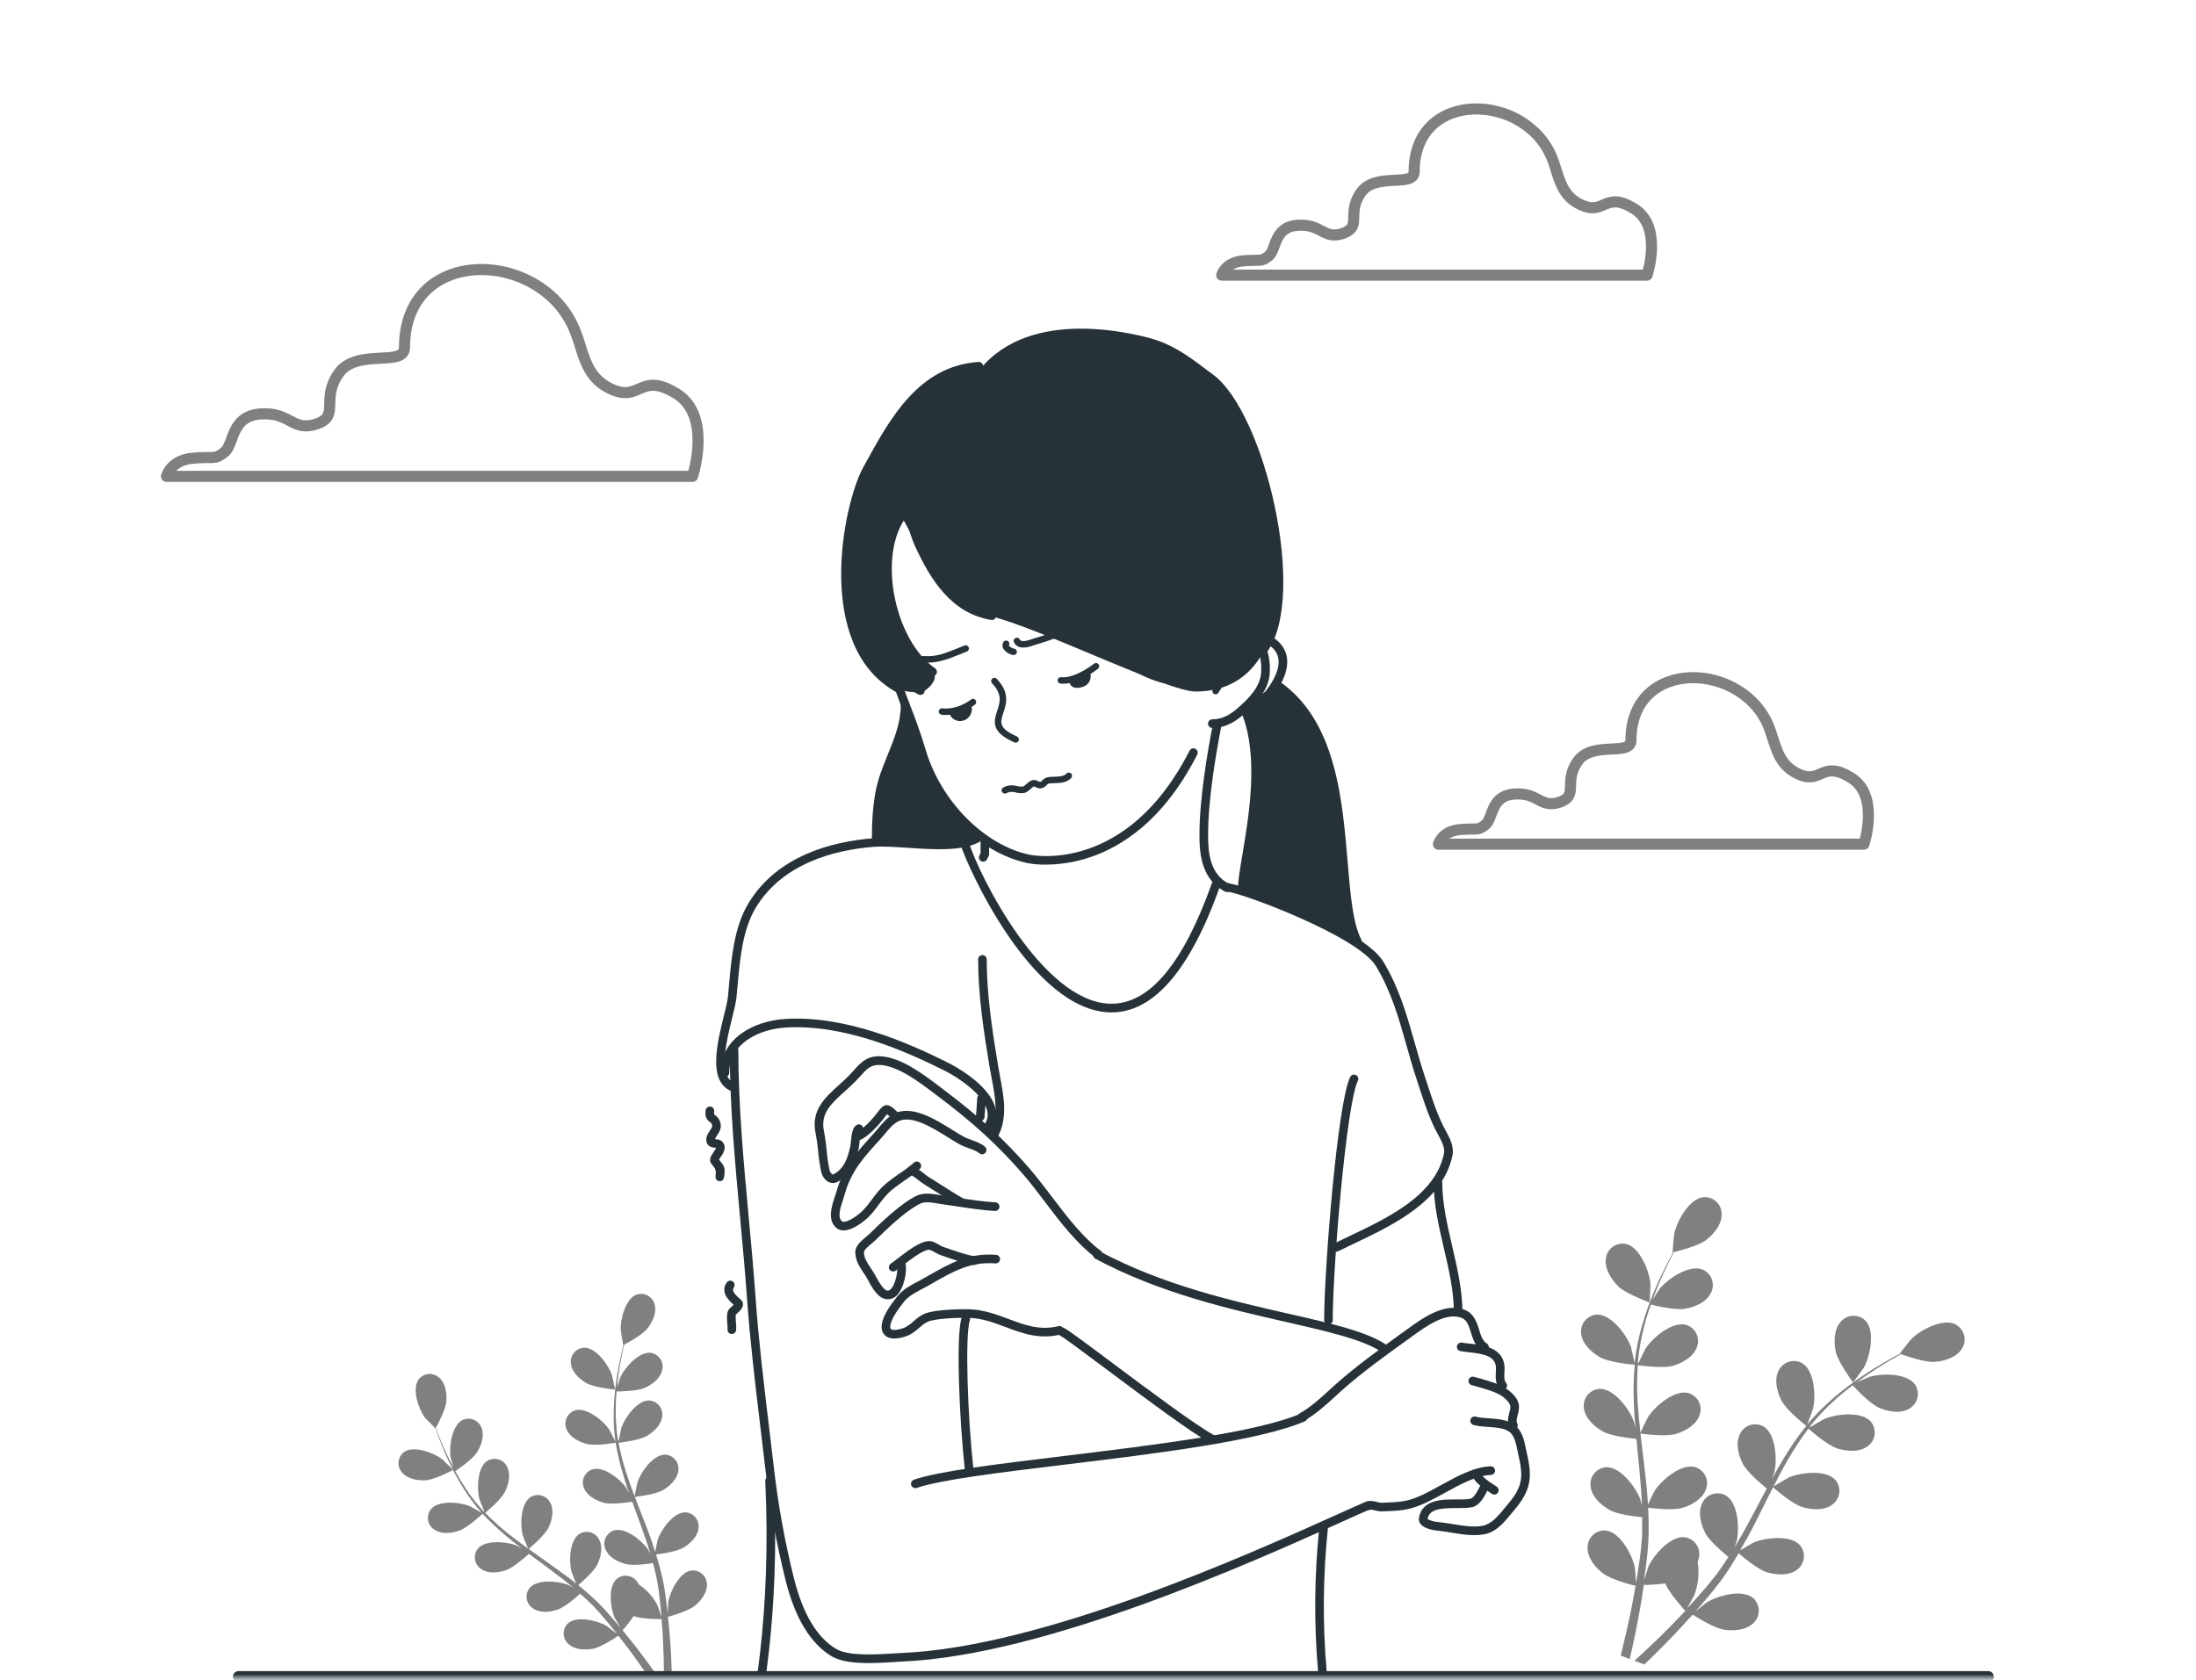 <svg width="179" height="137" viewBox="0 0 179 137" fill="none" xmlns="http://www.w3.org/2000/svg">
<mask id="mask0_5228_7711" style="mask-type:alpha" maskUnits="userSpaceOnUse" x="0" y="0" width="179" height="137">
<rect width="179" height="137" fill="#D9D9D9"/>
</mask>
<g mask="url(#mask0_5228_7711)">
<mask id="mask1_5228_7711" style="mask-type:luminance" maskUnits="userSpaceOnUse" x="11" y="0" width="157" height="138">
<path d="M167.144 0H11.311V137.091H167.144V0Z" fill="white"/>
</mask>
<g mask="url(#mask1_5228_7711)">
<path d="M34.687 120.688C35.443 120.645 36.935 119.849 36.935 119.847C36.935 119.844 36.111 119.022 36.054 118.976C35.372 118.453 33.744 117.836 32.948 118.374C32.818 118.468 32.712 118.59 32.633 118.726C32.553 118.866 32.502 119.019 32.488 119.178C32.471 119.338 32.488 119.5 32.539 119.65C32.59 119.804 32.67 119.943 32.778 120.06C33.221 120.586 34.048 120.722 34.69 120.685L34.687 120.688Z" fill="#808080"/>
<path d="M50.127 113.293C50.144 113.293 49.894 112.15 49.872 112.087C49.59 111.271 48.576 109.858 47.613 109.878C47.454 109.886 47.294 109.926 47.153 109.997C47.01 110.068 46.883 110.171 46.78 110.296C46.678 110.421 46.604 110.563 46.561 110.719C46.519 110.873 46.51 111.035 46.536 111.194C46.615 111.868 47.235 112.437 47.789 112.764C48.442 113.133 50.127 113.293 50.127 113.293Z" fill="#808080"/>
<path d="M35.486 116.437V116.42C35.577 116.682 35.676 116.96 35.787 117.262C36 117.816 36.247 118.439 36.563 119.101C36.892 119.818 37.267 120.512 37.679 121.186C38.137 121.942 38.662 122.656 39.248 123.321L39.268 123.341C39.023 123.196 38.333 122.818 38.279 122.792C37.48 122.465 35.75 122.3 35.128 123.039C35.028 123.165 34.954 123.31 34.915 123.463C34.875 123.619 34.866 123.782 34.892 123.938C34.917 124.094 34.977 124.245 35.065 124.379C35.153 124.512 35.27 124.626 35.406 124.711C35.969 125.098 36.801 125.013 37.409 124.802C38.097 124.569 39.248 123.5 39.339 123.415C39.952 124.074 40.606 124.691 41.299 125.263C41.703 125.598 42.117 125.925 42.538 126.244C42.325 126.127 42.132 126.025 42.1 126.011C41.308 125.684 39.574 125.519 38.952 126.258C38.853 126.383 38.779 126.528 38.739 126.682C38.699 126.838 38.691 126.997 38.719 127.157C38.748 127.316 38.804 127.466 38.892 127.597C38.981 127.728 39.097 127.845 39.233 127.93C39.793 128.317 40.626 128.231 41.237 128.021C41.848 127.811 42.856 126.918 43.115 126.679L43.603 127.043C44.388 127.623 45.172 128.2 45.925 128.786C46.189 128.993 46.442 129.207 46.698 129.423C46.507 129.317 46.346 129.229 46.32 129.221C45.524 128.894 43.791 128.729 43.172 129.468C43.072 129.593 42.998 129.738 42.959 129.892C42.919 130.048 42.91 130.207 42.939 130.367C42.964 130.526 43.024 130.677 43.112 130.807C43.2 130.941 43.317 131.055 43.453 131.14C44.016 131.527 44.845 131.441 45.456 131.231C46.067 131.021 46.976 130.213 47.289 129.932C47.542 130.156 47.797 130.384 48.033 130.614C48.19 130.773 48.354 130.915 48.502 131.089L48.951 131.581C49.224 131.902 49.511 132.235 49.769 132.556C49.954 132.778 50.122 132.997 50.292 133.213C50.031 133.002 49.511 132.61 49.465 132.573C48.724 132.13 47.039 131.706 46.314 132.34C46.195 132.448 46.104 132.582 46.039 132.727C45.976 132.875 45.945 133.034 45.945 133.193C45.945 133.352 45.982 133.511 46.05 133.656C46.118 133.801 46.215 133.932 46.334 134.037C46.831 134.504 47.67 134.541 48.303 134.43C49.002 134.31 50.252 133.463 50.409 133.358C50.69 133.716 50.963 134.069 51.213 134.404C51.841 135.24 52.366 135.994 52.787 136.613H53.56C53.088 135.937 52.449 135.055 51.667 134.057C51.366 133.691 51.065 133.304 50.747 132.914C51.071 132.55 51.372 132.164 51.65 131.763C52.332 132.019 53.742 132.004 53.926 132.002C53.963 132.459 53.995 132.906 54.02 133.321C54.094 134.654 54.117 135.78 54.117 136.616H54.503L54.759 136.488C54.739 135.661 54.694 134.563 54.591 133.284C54.554 132.823 54.506 132.329 54.452 131.82C54.631 131.771 56.092 131.37 56.64 130.915C57.137 130.506 57.654 129.846 57.623 129.167C57.623 129.008 57.586 128.848 57.518 128.703C57.453 128.558 57.356 128.428 57.234 128.322C57.114 128.217 56.972 128.138 56.822 128.089C56.668 128.041 56.509 128.027 56.35 128.044C55.395 128.183 54.62 129.738 54.475 130.588C54.475 130.64 54.435 131.191 54.421 131.544C54.395 131.336 54.378 131.134 54.352 130.924C54.304 130.503 54.242 130.085 54.179 129.633C54.139 129.417 54.102 129.201 54.063 128.976C54.023 128.755 53.963 128.53 53.912 128.302C53.79 127.782 53.639 127.259 53.472 126.733C53.838 126.69 55.145 126.517 55.702 126.184C56.259 125.854 56.864 125.28 56.938 124.603C56.961 124.444 56.95 124.282 56.907 124.128C56.864 123.975 56.788 123.83 56.685 123.708C56.583 123.585 56.455 123.486 56.31 123.415C56.165 123.344 56.009 123.304 55.85 123.301C54.887 123.301 53.881 124.714 53.611 125.533C53.597 125.584 53.466 126.193 53.404 126.528C53.301 126.227 53.202 125.903 53.102 125.584C52.778 124.68 52.42 123.779 52.068 122.875C51.96 122.599 51.855 122.317 51.75 122.041C51.88 122.027 53.438 121.851 54.057 121.481C54.608 121.151 55.222 120.577 55.293 119.9C55.316 119.741 55.304 119.582 55.262 119.426C55.219 119.272 55.142 119.127 55.04 119.005C54.938 118.882 54.81 118.78 54.668 118.712C54.526 118.641 54.367 118.601 54.208 118.595C53.242 118.595 52.239 120.008 51.969 120.827C51.949 120.887 51.764 121.763 51.727 121.99C51.494 121.387 51.27 120.765 51.071 120.153C50.801 119.326 50.582 118.482 50.417 117.626C50.48 117.626 52.105 117.444 52.742 117.066C53.293 116.733 53.906 116.161 53.977 115.485C54 115.325 53.992 115.163 53.946 115.01C53.904 114.856 53.827 114.711 53.725 114.589C53.622 114.467 53.494 114.367 53.349 114.296C53.205 114.225 53.048 114.185 52.889 114.182C51.923 114.182 50.923 115.596 50.65 116.414C50.633 116.466 50.491 117.134 50.434 117.452H50.377C50.238 116.588 50.176 115.712 50.19 114.836C50.19 114.356 50.221 113.892 50.258 113.446C50.559 113.446 51.96 113.423 52.571 113.145C53.182 112.869 53.827 112.374 53.977 111.709C54.017 111.552 54.026 111.393 53.997 111.234C53.972 111.078 53.912 110.927 53.821 110.793C53.733 110.66 53.617 110.546 53.483 110.461C53.349 110.375 53.196 110.318 53.037 110.296C52.077 110.182 50.931 111.501 50.568 112.269C50.551 112.312 50.4 112.766 50.295 113.099C50.312 112.897 50.332 112.687 50.355 112.496C50.443 111.774 50.562 111.114 50.676 110.534C50.744 110.202 50.812 109.906 50.877 109.63C51.179 109.471 52.381 108.82 52.781 108.3C53.182 107.779 53.543 107.037 53.364 106.377C53.33 106.221 53.261 106.073 53.165 105.945C53.068 105.817 52.946 105.712 52.807 105.633C52.668 105.556 52.511 105.507 52.352 105.493C52.193 105.479 52.031 105.499 51.88 105.553C50.977 105.894 50.554 107.58 50.596 108.442C50.596 108.516 50.792 109.673 50.806 109.664H50.824C50.755 109.929 50.684 110.216 50.613 110.529C50.488 111.109 50.349 111.766 50.247 112.491C50.13 113.273 50.056 114.06 50.031 114.848C49.997 115.732 50.039 116.616 50.164 117.492C50.164 117.503 50.164 117.512 50.164 117.523C50.042 117.27 49.673 116.568 49.639 116.52C49.153 115.806 47.8 114.714 46.877 114.984C46.723 115.033 46.584 115.115 46.465 115.223C46.346 115.331 46.252 115.462 46.186 115.61C46.121 115.755 46.087 115.914 46.087 116.076C46.087 116.235 46.121 116.395 46.186 116.542C46.442 117.171 47.187 117.557 47.809 117.722C48.511 117.91 50.059 117.651 50.184 117.629C50.332 118.516 50.536 119.394 50.801 120.253C50.951 120.756 51.102 121.257 51.292 121.76C51.181 121.544 51.076 121.35 51.062 121.325C50.576 120.611 49.224 119.519 48.297 119.792C48.144 119.841 48.005 119.923 47.886 120.028C47.766 120.136 47.672 120.267 47.607 120.412C47.542 120.557 47.508 120.716 47.508 120.876C47.508 121.035 47.542 121.194 47.607 121.339C47.863 121.97 48.61 122.354 49.23 122.522C49.849 122.69 51.187 122.493 51.537 122.437L51.739 122.997C52.074 123.901 52.409 124.825 52.713 125.729C52.818 126.048 52.912 126.366 53.014 126.685C52.912 126.491 52.824 126.332 52.81 126.309C52.324 125.596 50.971 124.504 50.048 124.777C49.894 124.825 49.755 124.907 49.636 125.013C49.517 125.121 49.423 125.252 49.357 125.397C49.292 125.544 49.258 125.701 49.258 125.863C49.258 126.022 49.292 126.181 49.357 126.326C49.613 126.958 50.358 127.344 50.98 127.509C51.602 127.674 52.807 127.509 53.224 127.435C53.313 127.762 53.398 128.095 53.469 128.416C53.511 128.635 53.568 128.846 53.597 129.07C53.628 129.292 53.665 129.514 53.699 129.73C53.75 130.151 53.804 130.586 53.844 130.998C53.875 131.299 53.895 131.558 53.918 131.831C53.816 131.513 53.602 130.893 53.577 130.844C53.224 130.173 52.707 129.602 52.074 129.19C52.04 129.113 51.994 129.039 51.943 128.971C51.852 128.837 51.736 128.726 51.602 128.641C51.466 128.555 51.315 128.501 51.156 128.479C50.997 128.456 50.835 128.467 50.681 128.513C50.528 128.558 50.386 128.632 50.261 128.737C49.542 129.383 49.752 131.106 50.102 131.896C50.122 131.942 50.403 132.42 50.582 132.721L50.181 132.243C49.909 131.919 49.624 131.601 49.323 131.262L48.863 130.782C48.712 130.62 48.536 130.463 48.369 130.304C47.976 129.937 47.562 129.585 47.135 129.238C47.419 128.996 48.411 128.129 48.693 127.549C48.974 126.969 49.164 126.153 48.852 125.547C48.783 125.402 48.687 125.274 48.565 125.169C48.442 125.064 48.3 124.987 48.147 124.942C47.993 124.896 47.831 124.882 47.672 124.905C47.513 124.925 47.363 124.979 47.226 125.064C46.416 125.587 46.362 127.327 46.587 128.16C46.601 128.211 46.831 128.789 46.962 129.107C46.703 128.9 46.448 128.695 46.181 128.504C45.411 127.93 44.609 127.37 43.817 126.807C43.572 126.636 43.331 126.46 43.092 126.287C43.194 126.201 44.396 125.2 44.709 124.546C44.99 123.966 45.181 123.15 44.871 122.545C44.803 122.4 44.703 122.272 44.584 122.167C44.462 122.061 44.32 121.985 44.166 121.939C44.013 121.894 43.851 121.879 43.692 121.902C43.532 121.922 43.379 121.976 43.243 122.061C42.436 122.584 42.382 124.325 42.609 125.158C42.609 125.22 42.956 126.062 43.05 126.261C42.521 125.877 41.992 125.49 41.489 125.089C40.808 124.549 40.16 123.966 39.552 123.344C39.6 123.304 40.859 122.263 41.18 121.595C41.458 121.015 41.651 120.199 41.342 119.593C41.274 119.448 41.174 119.32 41.055 119.215C40.935 119.11 40.791 119.033 40.637 118.988C40.484 118.942 40.322 118.928 40.163 118.951C40.004 118.971 39.85 119.025 39.714 119.11C38.904 119.633 38.853 121.373 39.074 122.206C39.074 122.26 39.342 122.897 39.469 123.193L39.421 123.224C38.83 122.579 38.293 121.885 37.824 121.146C37.56 120.742 37.33 120.341 37.114 119.94C37.37 119.77 38.523 118.979 38.878 118.41C39.233 117.842 39.501 117.074 39.262 116.437C39.211 116.287 39.126 116.147 39.017 116.031C38.91 115.914 38.776 115.82 38.628 115.758C38.48 115.695 38.321 115.664 38.162 115.667C38.003 115.669 37.844 115.706 37.699 115.775C36.838 116.207 36.594 117.93 36.727 118.786C36.727 118.831 36.861 119.292 36.955 119.627C36.861 119.445 36.759 119.263 36.67 119.09C36.344 118.436 36.068 117.819 35.858 117.285C35.733 116.983 35.622 116.682 35.526 116.42C35.687 116.119 36.327 114.913 36.381 114.259C36.435 113.602 36.318 112.786 35.81 112.334C35.693 112.223 35.557 112.138 35.406 112.084C35.255 112.03 35.094 112.01 34.934 112.022C34.775 112.033 34.619 112.081 34.48 112.158C34.338 112.235 34.216 112.34 34.119 112.468C33.553 113.247 34.119 114.893 34.639 115.584C34.679 115.613 35.489 116.468 35.489 116.454L35.486 116.437Z" fill="#808080"/>
<path d="M131.888 104.859C132.539 105.502 134.468 106.193 134.468 106.193C134.468 106.193 134.537 104.783 134.531 104.686C134.449 103.648 133.679 101.689 132.545 101.419C132.354 101.379 132.158 101.382 131.971 101.422C131.78 101.464 131.604 101.544 131.448 101.658C131.292 101.771 131.161 101.919 131.067 102.087C130.971 102.255 130.914 102.442 130.894 102.636C130.786 103.458 131.337 104.308 131.891 104.854L131.888 104.859Z" fill="#808080"/>
<path d="M151.048 112.713C151.048 112.727 151.883 111.575 151.926 111.507C152.432 110.603 152.866 108.538 152.071 107.685C151.934 107.549 151.77 107.441 151.591 107.37C151.409 107.299 151.216 107.268 151.022 107.279C150.829 107.287 150.639 107.339 150.468 107.427C150.295 107.515 150.144 107.637 150.022 107.788C149.479 108.411 149.474 109.426 149.633 110.196C149.82 111.069 151.048 112.707 151.048 112.71V112.713Z" fill="#808080"/>
<path d="M159.413 107.978C158.376 107.447 156.521 108.433 155.785 109.184C155.722 109.247 154.838 110.355 154.861 110.364H154.881C154.58 110.518 154.279 110.685 153.935 110.876C153.313 111.234 152.611 111.643 151.878 112.141C151.082 112.667 150.318 113.241 149.59 113.858C148.769 114.544 148.013 115.303 147.329 116.122L147.309 116.156C147.434 115.837 147.763 114.95 147.78 114.868C148.028 113.856 147.908 111.754 146.911 111.146C146.743 111.049 146.556 110.99 146.363 110.97C146.169 110.95 145.976 110.97 145.791 111.032C145.607 111.092 145.439 111.191 145.294 111.322C145.149 111.453 145.036 111.612 144.959 111.788C144.601 112.531 144.862 113.512 145.217 114.197C145.618 114.976 147.11 116.156 147.229 116.25C146.553 117.103 145.933 117.998 145.377 118.931C145.05 119.474 144.734 120.031 144.428 120.594C144.53 120.318 144.618 120.068 144.626 120.031C144.874 119.019 144.754 116.918 143.76 116.309C143.592 116.213 143.405 116.153 143.211 116.133C143.018 116.113 142.825 116.133 142.64 116.193C142.456 116.253 142.288 116.352 142.143 116.483C141.998 116.614 141.885 116.773 141.808 116.949C141.453 117.694 141.711 118.672 142.066 119.357C142.422 120.043 143.68 121.092 144.013 121.359C143.899 121.578 143.783 121.791 143.666 122.01C143.115 123.054 142.569 124.097 142.004 125.104C141.805 125.459 141.595 125.803 141.387 126.147C141.478 125.9 141.552 125.69 141.558 125.658C141.805 124.643 141.686 122.545 140.691 121.934C140.523 121.837 140.336 121.777 140.143 121.757C139.95 121.737 139.756 121.757 139.572 121.82C139.387 121.879 139.219 121.979 139.074 122.11C138.929 122.241 138.816 122.4 138.739 122.576C138.384 123.315 138.642 124.299 138.998 124.984C139.353 125.67 140.501 126.616 140.884 126.938C140.663 127.282 140.438 127.626 140.208 127.953C140.043 128.169 139.907 128.394 139.725 128.601C139.54 128.809 139.387 129.022 139.219 129.227C138.887 129.616 138.54 130.014 138.202 130.387C137.969 130.645 137.742 130.887 137.514 131.132C137.716 130.782 138.097 130.085 138.117 130.023C138.435 129.164 138.526 128.237 138.381 127.33C138.421 127.233 138.452 127.131 138.475 127.029C138.52 126.841 138.526 126.645 138.492 126.454C138.458 126.264 138.384 126.082 138.273 125.923C138.165 125.763 138.023 125.627 137.858 125.525C137.693 125.422 137.509 125.357 137.318 125.331C136.156 125.203 134.781 126.798 134.358 127.74C134.335 127.796 134.133 128.436 134.008 128.843C134.045 128.593 134.079 128.351 134.113 128.092C134.181 127.586 134.235 127.077 134.298 126.528C134.315 126.264 134.338 125.997 134.355 125.724C134.372 125.454 134.372 125.169 134.386 124.891C134.386 124.239 134.386 123.583 134.338 122.92C134.784 122.977 136.367 123.165 137.117 122.943C137.867 122.724 138.75 122.232 139.04 121.462C139.114 121.282 139.151 121.089 139.145 120.896C139.14 120.702 139.094 120.512 139.012 120.336C138.929 120.159 138.81 120.006 138.662 119.881C138.515 119.756 138.341 119.662 138.157 119.608C137.031 119.306 135.432 120.674 134.869 121.55C134.832 121.604 134.503 122.278 134.324 122.656C134.301 122.255 134.278 121.857 134.238 121.45C134.13 120.287 133.983 119.116 133.841 117.947C133.798 117.589 133.758 117.231 133.718 116.875C133.877 116.898 135.753 117.16 136.591 116.912C137.338 116.693 138.225 116.201 138.515 115.431C138.588 115.252 138.625 115.058 138.62 114.865C138.614 114.672 138.569 114.481 138.486 114.305C138.404 114.131 138.284 113.975 138.137 113.85C137.989 113.725 137.818 113.631 137.631 113.577C136.506 113.276 134.903 114.643 134.341 115.519C134.298 115.584 133.821 116.557 133.713 116.81C133.622 116.022 133.542 115.237 133.494 114.458C133.426 113.409 133.426 112.354 133.494 111.305C133.565 111.305 135.523 111.607 136.384 111.345C137.131 111.126 138.017 110.634 138.307 109.864C138.381 109.684 138.418 109.491 138.412 109.298C138.407 109.104 138.361 108.914 138.279 108.738C138.196 108.564 138.077 108.408 137.929 108.283C137.782 108.158 137.611 108.064 137.424 108.01C136.298 107.708 134.696 109.076 134.133 109.952C134.096 110.011 133.73 110.751 133.568 111.106L133.502 111.092C133.596 110.037 133.787 108.991 134.065 107.97C134.213 107.407 134.386 106.872 134.565 106.361C134.923 106.452 136.568 106.847 137.367 106.702C138.165 106.557 139.069 106.179 139.444 105.442C139.538 105.272 139.594 105.084 139.611 104.891C139.628 104.697 139.603 104.504 139.54 104.319C139.478 104.137 139.376 103.969 139.242 103.827C139.108 103.685 138.949 103.574 138.77 103.5C137.682 103.082 135.937 104.259 135.287 105.07C135.25 105.115 134.937 105.604 134.716 105.974C134.801 105.741 134.883 105.505 134.969 105.286C135.284 104.464 135.628 103.728 135.935 103.082C136.114 102.715 136.281 102.386 136.443 102.081C136.841 101.985 138.441 101.581 139.074 101.095C139.705 100.606 140.344 99.841 140.336 99.019C140.342 98.826 140.305 98.629 140.231 98.45C140.157 98.271 140.043 98.109 139.901 97.976C139.759 97.842 139.592 97.74 139.407 97.677C139.222 97.615 139.026 97.589 138.833 97.609C137.674 97.737 136.673 99.588 136.46 100.62C136.443 100.711 136.318 102.124 136.341 102.124H136.367C136.207 102.425 136.04 102.727 135.861 103.077C135.54 103.719 135.179 104.447 134.841 105.266C134.468 106.144 134.147 107.046 133.88 107.961C133.573 108.985 133.36 110.037 133.244 111.1C133.244 111.115 133.244 111.126 133.244 111.14C133.178 110.802 132.943 109.872 132.943 109.804C132.587 108.826 131.329 107.14 130.167 107.177C129.973 107.188 129.783 107.242 129.613 107.333C129.442 107.424 129.289 107.549 129.169 107.7C129.05 107.85 128.962 108.027 128.914 108.217C128.865 108.405 128.857 108.601 128.891 108.792C129.002 109.608 129.76 110.279 130.439 110.663C131.204 111.092 133.099 111.265 133.25 111.265C133.153 112.349 133.13 113.44 133.184 114.527C133.207 115.161 133.255 115.798 133.306 116.434C133.241 116.133 133.176 115.889 133.164 115.857C132.809 114.876 131.55 113.19 130.388 113.233C130.195 113.244 130.007 113.298 129.834 113.386C129.664 113.477 129.51 113.603 129.391 113.753C129.272 113.907 129.183 114.08 129.135 114.268C129.087 114.456 129.078 114.652 129.112 114.842C129.223 115.658 129.982 116.332 130.661 116.713C131.34 117.091 132.96 117.27 133.389 117.316C133.411 117.56 133.434 117.808 133.457 118.05C133.571 119.224 133.693 120.392 133.775 121.547C133.806 121.953 133.821 122.354 133.835 122.752C133.775 122.496 133.721 122.283 133.707 122.249C133.355 121.271 132.096 119.585 130.931 119.622C130.738 119.633 130.55 119.687 130.377 119.778C130.206 119.869 130.056 119.994 129.936 120.145C129.817 120.296 129.729 120.472 129.681 120.66C129.632 120.847 129.624 121.044 129.658 121.234C129.769 122.05 130.527 122.724 131.204 123.108C131.88 123.492 133.346 123.645 133.855 123.696V124.919C133.838 125.189 133.841 125.454 133.809 125.727C133.778 125.999 133.758 126.261 133.733 126.528C133.664 127.037 133.596 127.56 133.519 128.055C133.468 128.402 133.414 128.726 133.357 129.059C133.335 128.652 133.269 127.853 133.255 127.796C133.056 126.776 132.067 124.919 130.908 124.785C130.715 124.768 130.522 124.791 130.337 124.854C130.152 124.916 129.985 125.016 129.843 125.149C129.701 125.28 129.587 125.442 129.513 125.621C129.436 125.8 129.399 125.994 129.405 126.187C129.391 127.012 130.036 127.794 130.65 128.271C131.323 128.8 133.096 129.238 133.318 129.292C133.224 129.835 133.13 130.364 133.031 130.864C132.695 132.573 132.357 133.986 132.102 134.979L132.84 135.26C132.84 135.24 132.84 135.218 132.855 135.195C133.093 134.185 133.409 132.741 133.713 130.978C133.809 130.427 133.9 129.835 133.988 129.224C134.576 129.218 135.162 129.175 135.744 129.096C136.068 129.912 137.225 131.169 137.375 131.331C137 131.734 136.625 132.124 136.27 132.485C135.048 133.725 133.983 134.717 133.224 135.402L134.034 135.704C134.758 135.013 135.704 134.083 136.767 132.954C137.154 132.545 137.554 132.101 137.972 131.643C138.159 131.763 139.702 132.75 140.552 132.872C141.322 132.983 142.333 132.914 142.919 132.334C143.061 132.204 143.175 132.044 143.251 131.865C143.328 131.686 143.365 131.496 143.362 131.299C143.362 131.106 143.317 130.916 143.234 130.739C143.152 130.563 143.035 130.407 142.89 130.279C141.987 129.534 139.969 130.105 139.089 130.665C139.037 130.699 138.515 131.12 138.185 131.39L138.688 130.825C139.026 130.438 139.35 130.046 139.699 129.619L140.194 128.982C140.362 128.775 140.515 128.53 140.677 128.303C141.043 127.771 141.387 127.208 141.723 126.634C142.061 126.935 143.28 127.959 144.024 128.186C144.771 128.413 145.777 128.487 146.431 128.015C146.593 127.907 146.729 127.765 146.831 127.603C146.934 127.438 147.002 127.253 147.027 127.063C147.053 126.872 147.042 126.676 146.988 126.489C146.934 126.301 146.843 126.13 146.718 125.98C145.942 125.107 143.856 125.363 142.902 125.781C142.842 125.809 142.194 126.187 141.839 126.4C142.041 126.056 142.24 125.712 142.441 125.357C142.993 124.33 143.515 123.27 144.041 122.215C144.2 121.894 144.365 121.572 144.527 121.254C144.646 121.359 146.067 122.613 146.905 122.872C147.647 123.096 148.658 123.173 149.312 122.698C149.474 122.593 149.61 122.454 149.715 122.289C149.821 122.124 149.889 121.942 149.917 121.749C149.946 121.555 149.934 121.362 149.88 121.174C149.826 120.987 149.735 120.813 149.613 120.665C148.837 119.792 146.749 120.046 145.797 120.466C145.726 120.5 144.791 121.044 144.561 121.194C144.922 120.489 145.286 119.787 145.675 119.113C146.195 118.197 146.775 117.319 147.408 116.477C147.465 116.528 148.94 117.842 149.798 118.106C150.539 118.331 151.551 118.408 152.204 117.933C152.366 117.825 152.503 117.686 152.605 117.521C152.707 117.356 152.776 117.174 152.801 116.98C152.827 116.787 152.815 116.594 152.761 116.406C152.707 116.221 152.616 116.048 152.491 115.9C151.716 115.027 149.627 115.28 148.675 115.701C148.613 115.729 147.903 116.144 147.567 116.352L147.522 116.301C148.184 115.473 148.917 114.706 149.713 114.009C150.144 113.62 150.582 113.273 151.014 112.943C151.264 113.216 152.42 114.447 153.162 114.774C153.906 115.098 154.873 115.274 155.589 114.868C155.759 114.777 155.91 114.652 156.032 114.501C156.151 114.35 156.239 114.174 156.288 113.986C156.336 113.799 156.344 113.603 156.31 113.412C156.279 113.222 156.205 113.04 156.097 112.877C155.421 111.925 153.315 111.951 152.324 112.275C152.27 112.289 151.741 112.525 151.358 112.701C151.557 112.553 151.756 112.4 151.96 112.263C152.679 111.754 153.369 111.331 153.983 110.958C154.335 110.751 154.657 110.569 154.958 110.404C155.344 110.543 156.901 111.089 157.697 111.032C158.492 110.975 159.444 110.688 159.893 109.997C160.004 109.838 160.081 109.656 160.118 109.465C160.155 109.275 160.149 109.079 160.104 108.888C160.058 108.698 159.973 108.522 159.856 108.368C159.737 108.214 159.589 108.086 159.416 107.995L159.413 107.978Z" fill="#808080"/>
<path d="M47.161 27.782C47.101 27.583 47.036 27.407 46.965 27.219C44.496 20.284 32.971 19.807 32.971 28.331C32.971 29.972 29.058 28.331 27.589 30.466C26.12 32.602 27.751 33.912 25.797 34.569C23.839 35.226 23.677 33.577 21.233 33.748C18.79 33.918 19.114 36.21 18.295 36.867C17.477 37.523 17.48 37.197 15.687 37.361C13.894 37.526 13.57 38.837 13.57 38.837H56.45C56.45 38.837 58.08 33.912 55.145 32.098C52.21 30.284 52.213 32.755 49.928 31.769C48.042 30.964 47.689 29.417 47.164 27.782H47.161Z" stroke="#808080" stroke-width="0.904" stroke-linecap="round" stroke-linejoin="round"/>
<path d="M126.743 13.546C126.694 13.395 126.643 13.244 126.589 13.094C124.586 7.521 115.269 7.134 115.269 13.998C115.269 15.317 112.104 13.998 110.919 15.715C109.734 17.433 111.053 18.485 109.47 19.028C107.887 19.571 107.754 18.234 105.779 18.368C103.801 18.502 104.066 20.347 103.406 20.873C102.747 21.399 102.747 21.137 101.301 21.271C99.855 21.405 99.582 22.431 99.582 22.431H134.255C134.255 22.431 135.574 18.473 133.198 17.012C130.823 15.547 130.826 17.538 128.985 16.747C127.456 16.108 127.169 14.865 126.743 13.549V13.546Z" stroke="#808080" stroke-width="0.904" stroke-linecap="round" stroke-linejoin="round"/>
<path d="M144.413 59.915C144.365 59.764 144.314 59.613 144.26 59.463C142.26 53.89 132.94 53.503 132.94 60.367C132.94 61.686 129.774 60.367 128.59 62.084C127.405 63.801 128.723 64.854 127.138 65.397C125.555 65.94 125.427 64.603 123.447 64.737C121.466 64.871 121.736 66.716 121.074 67.242C120.415 67.768 120.415 67.506 118.969 67.64C117.522 67.774 117.252 68.826 117.252 68.826H151.934C151.934 68.826 153.253 64.868 150.877 63.406C148.502 61.942 148.505 63.932 146.664 63.142C145.135 62.477 144.848 61.234 144.41 59.917L144.413 59.915Z" stroke="#808080" stroke-width="0.904" stroke-linecap="round" stroke-linejoin="round"/>
<path fill-rule="evenodd" clip-rule="evenodd" d="M68.858 47.381C68.858 46.056 69.031 42.01 70.108 39.232C70.824 37.395 71.833 35.684 73.097 34.168C73.93 33.159 74.813 32.323 75.407 31.677C76.297 30.716 77.652 30.225 78.709 30.028C79.556 29.875 80.169 29.971 80.516 29.696C82.192 28.365 85.935 26.98 88.046 26.98C90.103 26.989 92.146 27.353 94.081 28.058C95.97 28.752 97.814 29.807 99.193 31.24C100.412 32.508 101.264 34.191 101.903 35.806C102.71 37.845 103.173 39.824 103.483 41.297C104.094 44.182 104.483 47.648 103.906 50.483C103.216 53.864 101.216 56.38 97.448 56.38C95.158 56.38 84.77 51.194 80.667 50.213C79.076 49.832 77.445 48.453 76.299 46.929C74.609 44.68 73.717 42.144 73.461 42.26C72.915 42.508 71.938 46.233 72.702 49.499C73.344 52.24 75.671 54.6 76.058 54.896C76.564 55.28 75.592 56.352 75.129 56.395C74.359 56.466 73.822 56.44 73.174 56.087C72.68 55.817 70.844 54.646 70.04 53.088C68.92 50.916 68.855 48.143 68.855 47.384L68.858 47.381Z" fill="#263238"/>
<path fill-rule="evenodd" clip-rule="evenodd" d="M71.404 68.726C71.404 68.726 71.5 66.071 71.614 65.138C71.728 64.205 72.08 63.028 72.384 62.161C72.685 61.291 73.06 60.955 73.333 59.94C73.523 59.187 73.674 58.425 73.782 57.654C74.069 58.05 74.293 58.49 74.441 58.956C74.714 59.778 75.1 61.001 75.441 61.82C75.782 62.642 76.211 63.733 76.726 64.49C77.243 65.246 76.999 65.246 77.965 66.164C78.931 67.083 79.973 68.078 79.973 68.078C79.635 68.342 79.246 68.533 78.831 68.641C78.172 68.803 77.544 69.09 76.257 68.897C74.97 68.704 73.924 68.849 73.185 68.704C72.447 68.558 71.401 68.721 71.401 68.721L71.404 68.726Z" fill="#263238"/>
<path fill-rule="evenodd" clip-rule="evenodd" d="M101.244 72.494C101.244 72.494 101.451 70.739 101.65 69.551C101.849 68.365 102.298 65.391 102.315 64.117C102.332 62.843 102.358 62.025 102.153 60.776C101.952 59.528 101.383 57.796 101.383 57.796L103.952 55.732C103.952 55.732 104.753 56.011 105.407 56.875C106.06 57.74 106.782 58.672 107.336 59.679C107.89 60.685 108.336 61.757 108.473 62.795C108.595 63.719 108.828 64.987 109.061 66.162C109.294 67.336 109.521 69.195 109.623 70.23C109.723 71.265 109.74 71.8 109.822 72.676C109.905 73.551 110.018 74.746 110.26 75.351C110.501 75.957 110.91 77.02 110.91 77.02C110.91 77.02 110.337 76.659 109.547 76.187C108.754 75.715 107.188 75.084 106.342 74.72C105.495 74.356 104.233 73.617 103.455 73.321C102.676 73.025 101.241 72.496 101.241 72.496L101.244 72.494Z" fill="#263238"/>
<path fill-rule="evenodd" clip-rule="evenodd" d="M88.984 47.427C90.219 47.956 90.927 47.745 91.7 47.745C93.723 47.751 95.723 47.336 97.576 46.526C99.201 45.806 100.781 44.987 102.04 43.722C102.239 43.523 102.977 42.613 103.347 42.835C104.134 43.307 104.097 45.815 104.097 46.554C104.097 48.479 104.174 51.43 102.932 53.048C102.162 54.049 100.747 54.831 99.605 55.269C95.99 56.654 92.615 55.613 90.231 52.661C89.685 51.985 88.463 49.71 89.575 48.894C90.04 48.553 88.259 47.12 88.981 47.43L88.984 47.427Z" fill="#263238"/>
<path fill-rule="evenodd" clip-rule="evenodd" d="M104.054 55.883C104.711 55.94 104.901 57.41 105.02 57.978C105.418 59.815 104.696 62.772 102.582 63.301C102.366 63.355 102.474 61.208 102.403 60.893C102.258 60.245 101.204 58.155 101.633 57.623C101.969 57.205 102.807 57.06 103.239 56.699C103.557 56.431 103.597 55.843 104.051 55.883H104.054Z" fill="#263238"/>
<path d="M88.887 45.448C88.858 45.448 88.83 45.445 88.802 45.436C87.864 45.2 86.594 44.717 85.861 43.745C85.804 43.671 85.781 43.577 85.795 43.483C85.81 43.392 85.858 43.307 85.932 43.253C86.006 43.196 86.099 43.173 86.193 43.184C86.284 43.199 86.369 43.247 86.423 43.321C87.063 44.174 88.293 44.586 88.972 44.754C89.057 44.774 89.131 44.825 89.18 44.896C89.228 44.967 89.251 45.053 89.239 45.141C89.228 45.226 89.188 45.306 89.123 45.362C89.057 45.419 88.975 45.451 88.887 45.448Z" fill="#263238"/>
<path d="M89.609 44.686C89.58 44.686 89.552 44.683 89.523 44.675C88.637 44.453 88.012 44.015 87.35 43.551C87.191 43.44 87.029 43.327 86.858 43.213C86.784 43.159 86.733 43.079 86.716 42.991C86.699 42.9 86.716 42.809 86.77 42.733C86.821 42.656 86.898 42.602 86.989 42.585C87.08 42.565 87.171 42.585 87.25 42.63C87.424 42.747 87.591 42.86 87.753 42.977C88.387 43.42 88.932 43.802 89.694 43.992C89.776 44.012 89.85 44.063 89.898 44.134C89.947 44.205 89.967 44.291 89.958 44.376C89.947 44.461 89.907 44.538 89.841 44.595C89.779 44.652 89.694 44.683 89.609 44.683V44.686Z" fill="#263238"/>
<path d="M107.558 66.727C107.475 66.727 107.393 66.699 107.33 66.645C107.268 66.591 107.225 66.517 107.211 66.434C107.129 65.925 107.083 65.599 107.049 65.371C107.002 65.041 106.915 64.707 106.79 64.367C106.728 64.2 106.648 63.978 106.54 63.673C106.523 63.631 106.515 63.583 106.515 63.534C106.515 63.486 106.526 63.44 106.546 63.395C106.566 63.352 106.594 63.312 106.628 63.281C106.663 63.25 106.705 63.224 106.751 63.207C106.796 63.193 106.844 63.184 106.89 63.187C106.938 63.19 106.984 63.204 107.026 63.224C107.069 63.247 107.106 63.276 107.137 63.312C107.168 63.349 107.188 63.392 107.202 63.438C107.31 63.739 107.39 63.958 107.45 64.123C107.657 64.691 107.663 64.711 107.742 65.269C107.774 65.493 107.819 65.817 107.904 66.321C107.918 66.412 107.896 66.505 107.842 66.582C107.788 66.659 107.705 66.71 107.614 66.724C107.595 66.724 107.578 66.724 107.558 66.724V66.727Z" fill="#263238"/>
<path d="M96.118 32.408C96.033 32.408 95.951 32.377 95.888 32.32C95.476 32.002 95.044 31.712 94.592 31.453C94.507 31.476 94.413 31.467 94.334 31.424C94.254 31.382 94.195 31.311 94.163 31.228C94.132 31.146 94.129 31.058 94.155 30.975C94.18 30.893 94.234 30.822 94.305 30.773C94.777 30.455 96.334 31.78 96.348 31.794C96.402 31.843 96.439 31.902 96.459 31.973C96.476 32.041 96.473 32.115 96.448 32.184C96.422 32.252 96.377 32.309 96.32 32.349C96.26 32.388 96.192 32.411 96.121 32.411L96.118 32.408Z" fill="#263238"/>
<path d="M97.115 31.945C97.03 31.945 96.948 31.914 96.885 31.857C96.215 31.265 95.681 30.819 94.899 30.438C94.857 30.418 94.82 30.39 94.791 30.355C94.76 30.321 94.737 30.282 94.723 30.236C94.709 30.193 94.7 30.148 94.703 30.099C94.703 30.054 94.717 30.009 94.737 29.966C94.757 29.926 94.786 29.886 94.82 29.858C94.854 29.827 94.894 29.804 94.939 29.79C94.982 29.775 95.03 29.77 95.075 29.773C95.121 29.773 95.166 29.787 95.206 29.807C96.064 30.225 96.632 30.7 97.346 31.328C97.4 31.373 97.437 31.436 97.454 31.507C97.471 31.575 97.468 31.649 97.442 31.715C97.417 31.783 97.371 31.84 97.314 31.88C97.255 31.919 97.187 31.942 97.115 31.942V31.945Z" fill="#263238"/>
<path d="M108.046 65.681C107.958 65.681 107.873 65.647 107.811 65.59C107.745 65.53 107.705 65.448 107.697 65.362L107.691 65.303C107.614 64.461 107.529 63.412 107.029 62.764C106.998 62.727 106.975 62.684 106.961 62.639C106.947 62.593 106.944 62.545 106.947 62.499C106.95 62.454 106.967 62.406 106.989 62.366C107.012 62.326 107.043 62.289 107.08 62.261C107.117 62.232 107.163 62.209 107.208 62.198C107.254 62.187 107.302 62.184 107.35 62.192C107.399 62.201 107.441 62.218 107.481 62.241C107.521 62.266 107.555 62.3 107.583 62.337C108.205 63.15 108.305 64.311 108.387 65.243L108.393 65.303C108.396 65.348 108.393 65.394 108.379 65.439C108.365 65.482 108.342 65.525 108.313 65.559C108.285 65.593 108.248 65.624 108.205 65.644C108.163 65.664 108.12 65.678 108.075 65.681H108.044H108.046Z" fill="#263238"/>
<path d="M85.247 70.495C84.753 70.501 84.261 70.461 83.775 70.373C79.826 69.545 76.135 65.855 74.802 61.399C74.342 59.844 73.91 58.738 73.535 57.762C73.347 57.273 73.168 56.81 73.012 56.358C72.995 56.315 72.989 56.267 72.989 56.218C72.989 56.17 73.001 56.125 73.02 56.082C73.04 56.039 73.069 56.002 73.103 55.968C73.137 55.937 73.18 55.914 73.222 55.897C73.268 55.883 73.313 55.874 73.362 55.88C73.41 55.88 73.455 55.894 73.495 55.917C73.535 55.94 73.575 55.968 73.606 56.002C73.637 56.036 73.66 56.079 73.674 56.125C73.828 56.565 74.001 57.02 74.188 57.509C74.569 58.496 75.001 59.616 75.473 61.197C76.717 65.351 80.269 68.922 83.917 69.684C84.238 69.753 91.873 71.223 96.968 61.191C97.013 61.112 97.084 61.052 97.172 61.026C97.26 61.001 97.354 61.01 97.434 61.049C97.513 61.089 97.576 61.16 97.607 61.248C97.635 61.334 97.633 61.427 97.596 61.51C93.555 69.463 87.904 70.492 85.25 70.492L85.247 70.495Z" fill="#263238"/>
<path d="M98.803 59.349C98.712 59.346 98.627 59.306 98.565 59.241C98.502 59.175 98.468 59.087 98.468 58.999C98.468 58.911 98.502 58.823 98.565 58.758C98.627 58.692 98.712 58.652 98.803 58.649C99.681 58.644 100.309 58.246 100.983 57.649C101.838 56.892 102.722 55.968 102.795 54.854C102.915 53.014 102.082 51.976 101.258 51.791C100.318 51.581 99.363 52.386 98.772 53.89C98.735 53.975 98.67 54.04 98.585 54.075C98.499 54.109 98.406 54.111 98.32 54.077C98.235 54.043 98.167 53.978 98.13 53.895C98.093 53.813 98.09 53.716 98.118 53.631C98.988 51.419 100.392 50.873 101.412 51.103C102.767 51.407 103.628 52.968 103.5 54.899C103.409 56.267 102.415 57.322 101.454 58.172C100.77 58.777 99.974 59.343 98.812 59.349H98.803Z" fill="#263238"/>
<path d="M99.082 56.608C99.034 56.608 98.988 56.594 98.948 56.571C98.909 56.545 98.874 56.511 98.852 56.469C98.829 56.426 98.817 56.38 98.82 56.332C98.82 56.284 98.837 56.238 98.863 56.199L98.985 56.011C99.369 55.417 99.951 54.515 100.767 53.907C100.824 53.864 100.892 53.847 100.963 53.858C101.031 53.87 101.093 53.907 101.136 53.961C101.179 54.015 101.196 54.086 101.184 54.157C101.173 54.225 101.136 54.288 101.082 54.33C100.341 54.882 99.792 55.735 99.428 56.298L99.303 56.491C99.281 56.528 99.247 56.557 99.21 56.58C99.173 56.599 99.127 56.611 99.085 56.611L99.082 56.608Z" fill="#263238"/>
<path d="M82.784 60.549C82.747 60.549 82.71 60.54 82.676 60.526C80.86 59.713 80.951 58.945 81.283 57.947C81.513 57.262 81.724 56.617 80.863 55.707C80.814 55.655 80.789 55.587 80.792 55.519C80.792 55.448 80.823 55.383 80.874 55.334C80.925 55.286 80.993 55.26 81.064 55.263C81.135 55.263 81.201 55.294 81.249 55.346C82.326 56.483 82.028 57.387 81.786 58.115C81.528 58.894 81.371 59.366 82.894 60.045C82.951 60.071 82.994 60.114 83.022 60.168C83.051 60.222 83.056 60.284 83.045 60.344C83.031 60.404 82.999 60.455 82.951 60.495C82.903 60.532 82.846 60.554 82.784 60.552H82.778L82.784 60.549Z" fill="#263238"/>
<path d="M103.003 53.281C102.938 53.281 102.875 53.264 102.818 53.23C102.761 53.196 102.719 53.148 102.687 53.091C102.659 53.034 102.645 52.968 102.651 52.903C102.656 52.838 102.679 52.775 102.719 52.724C105.824 48.467 102.358 33.975 98.465 31.106C98.255 30.953 98.047 30.799 97.849 30.645C96.431 29.582 95.203 28.664 93.373 28.197C90.015 27.341 81.906 26.073 79.147 32.712C79.112 32.798 79.041 32.866 78.956 32.903C78.871 32.937 78.774 32.937 78.689 32.903C78.604 32.866 78.536 32.798 78.499 32.712C78.465 32.627 78.465 32.531 78.499 32.442C81.465 25.297 90.006 26.616 93.544 27.518C95.513 28.018 96.851 29.022 98.269 30.085C98.471 30.239 98.675 30.392 98.883 30.546C103.094 33.648 106.611 48.587 103.287 53.142C103.253 53.184 103.21 53.221 103.162 53.244C103.114 53.267 103.057 53.281 103.003 53.278V53.281Z" fill="#263238"/>
<path d="M73.202 56.46C73.143 56.46 73.086 56.446 73.032 56.415C66.329 52.69 68.716 41.109 70.361 38.106L70.506 37.845C72.557 34.097 74.882 29.849 79.76 29.508C79.806 29.505 79.851 29.511 79.897 29.525C79.939 29.539 79.982 29.562 80.016 29.593C80.05 29.625 80.079 29.662 80.101 29.701C80.121 29.741 80.135 29.787 80.138 29.832C80.141 29.878 80.138 29.923 80.121 29.969C80.107 30.011 80.084 30.054 80.053 30.088C80.022 30.122 79.985 30.151 79.945 30.171C79.902 30.191 79.86 30.205 79.814 30.208C75.316 30.526 73.089 34.595 71.125 38.183L70.978 38.442C69.409 41.302 67.091 52.306 73.373 55.798C73.441 55.835 73.495 55.894 73.523 55.965C73.555 56.036 73.56 56.116 73.54 56.193C73.521 56.267 73.478 56.335 73.415 56.383C73.353 56.432 73.279 56.457 73.2 56.457H73.205L73.202 56.46Z" fill="#263238"/>
<path d="M80.851 50.549C80.832 50.549 80.814 50.549 80.794 50.543C77.524 50.006 75.834 47.225 74.612 44.584C74.416 44.154 73.458 41.945 74.004 40.492C74.038 40.407 74.103 40.336 74.188 40.299C74.273 40.262 74.37 40.259 74.455 40.29C74.543 40.321 74.612 40.39 74.651 40.472C74.691 40.557 74.694 40.651 74.663 40.739C74.336 41.604 74.722 43.145 75.251 44.288C76.453 46.889 77.97 49.366 80.911 49.852C80.996 49.866 81.073 49.915 81.127 49.983C81.181 50.051 81.207 50.139 81.198 50.227C81.192 50.316 81.153 50.395 81.087 50.455C81.022 50.515 80.939 50.549 80.851 50.549Z" fill="#263238"/>
<path d="M89.279 49.298H89.265C83.176 49.059 79.428 46.653 77.106 41.51C77.084 41.467 77.072 41.422 77.069 41.373C77.067 41.325 77.072 41.279 77.089 41.234C77.106 41.188 77.129 41.149 77.16 41.112C77.192 41.078 77.231 41.049 77.274 41.029C77.317 41.009 77.365 40.998 77.41 40.998C77.459 40.998 77.504 41.007 77.55 41.023C77.592 41.041 77.635 41.069 77.666 41.1C77.7 41.134 77.726 41.174 77.743 41.22C79.942 46.093 83.502 48.368 89.29 48.598C89.381 48.604 89.466 48.644 89.526 48.712C89.589 48.777 89.62 48.865 89.62 48.956C89.62 49.047 89.58 49.133 89.518 49.198C89.455 49.264 89.367 49.3 89.276 49.3L89.279 49.298Z" fill="#263238"/>
<path d="M96.794 50.097C96.735 50.097 96.678 50.083 96.624 50.054C95.081 49.207 93.362 48.846 91.697 48.502C88.972 47.936 86.153 47.347 84.173 44.578C84.147 44.541 84.127 44.498 84.116 44.453C84.105 44.407 84.105 44.362 84.111 44.316C84.119 44.271 84.136 44.228 84.159 44.188C84.184 44.148 84.216 44.114 84.253 44.089C84.29 44.063 84.332 44.043 84.378 44.032C84.423 44.02 84.469 44.02 84.514 44.029C84.559 44.038 84.602 44.052 84.642 44.077C84.682 44.1 84.716 44.134 84.741 44.171C86.563 46.719 89.126 47.248 91.839 47.813C93.555 48.169 95.326 48.539 96.962 49.44C97.03 49.477 97.084 49.537 97.115 49.608C97.147 49.679 97.153 49.758 97.133 49.835C97.113 49.909 97.07 49.977 97.008 50.026C96.945 50.074 96.868 50.099 96.792 50.099L96.794 50.097Z" fill="#263238"/>
<path d="M76.021 55.135C75.95 55.135 75.882 55.112 75.822 55.072C72.276 52.61 70.801 45.704 73.055 42.101C73.08 42.061 73.111 42.027 73.148 42.002C73.185 41.976 73.228 41.956 73.273 41.945C73.319 41.934 73.364 41.934 73.41 41.942C73.455 41.95 73.498 41.965 73.538 41.99C73.577 42.016 73.612 42.047 73.637 42.084C73.663 42.121 73.683 42.164 73.694 42.209C73.705 42.255 73.705 42.3 73.697 42.346C73.688 42.391 73.674 42.434 73.648 42.474C71.606 45.743 73.004 52.258 76.226 54.495C76.288 54.538 76.334 54.6 76.356 54.669C76.379 54.74 76.382 54.817 76.356 54.888C76.334 54.959 76.288 55.021 76.228 55.067C76.169 55.112 76.095 55.135 76.021 55.135Z" fill="#263238"/>
<path d="M75.021 56.659C74.967 56.659 74.916 56.645 74.867 56.622C72.449 55.422 70.656 52.71 70.503 50.031C70.503 49.94 70.534 49.852 70.597 49.784C70.659 49.716 70.745 49.676 70.835 49.67C70.926 49.664 71.017 49.696 71.085 49.755C71.154 49.815 71.199 49.901 71.205 49.989C71.341 52.391 73.015 54.913 75.18 55.991C75.251 56.025 75.308 56.085 75.342 56.156C75.376 56.227 75.385 56.309 75.368 56.386C75.35 56.463 75.308 56.531 75.245 56.582C75.183 56.631 75.106 56.659 75.029 56.659H75.024H75.021Z" fill="#263238"/>
<path d="M96.891 53.938H96.877C96.783 53.935 96.695 53.892 96.632 53.824C96.57 53.756 96.536 53.665 96.539 53.571C96.576 52.61 96.05 51.894 95.496 51.135C95.419 51.029 95.343 50.924 95.266 50.816C95.212 50.739 95.189 50.645 95.206 50.554C95.22 50.464 95.271 50.381 95.348 50.327C95.425 50.273 95.519 50.25 95.609 50.267C95.701 50.282 95.783 50.333 95.837 50.41C95.914 50.515 95.99 50.617 96.067 50.722C96.669 51.544 97.297 52.394 97.246 53.602C97.243 53.694 97.204 53.782 97.135 53.844C97.07 53.907 96.979 53.941 96.888 53.941L96.891 53.938Z" fill="#263238"/>
<path fill-rule="evenodd" clip-rule="evenodd" d="M88.867 54.785C88.679 54.038 88.492 54.939 87.972 55.109C87.452 55.28 86.926 54.919 87.165 55.647C87.313 56.105 87.753 56.167 88.273 55.997C88.793 55.826 89.003 55.331 88.867 54.785Z" fill="#263238"/>
<path fill-rule="evenodd" clip-rule="evenodd" d="M79.186 57.6C78.931 56.872 78.811 57.569 78.291 57.739C77.771 57.91 77.115 57.484 77.402 58.2C77.484 58.425 77.652 58.607 77.868 58.706C78.084 58.809 78.331 58.82 78.555 58.738C79.076 58.573 79.32 57.987 79.186 57.597V57.6Z" fill="#263238"/>
<path d="M100.025 72.73C99.971 72.73 99.92 72.715 99.872 72.693C98.008 71.76 97.769 69.764 97.769 68.129C97.769 65.107 98.4 61.464 98.871 58.991C98.88 58.945 98.897 58.903 98.923 58.863C98.948 58.823 98.982 58.792 99.019 58.766C99.059 58.74 99.102 58.721 99.147 58.712C99.192 58.703 99.238 58.703 99.283 58.712C99.329 58.721 99.371 58.738 99.411 58.763C99.451 58.789 99.482 58.823 99.511 58.86C99.536 58.897 99.553 58.942 99.565 58.988C99.573 59.033 99.573 59.079 99.565 59.124C99.096 61.572 98.474 65.169 98.474 68.126C98.474 69.647 98.675 71.305 100.187 72.061C100.258 72.096 100.315 72.155 100.346 72.226C100.38 72.297 100.389 72.38 100.369 72.457C100.352 72.533 100.306 72.602 100.247 72.65C100.184 72.698 100.107 72.727 100.028 72.727H100.022L100.025 72.73Z" fill="#263238"/>
<path d="M80.144 70.256C80.084 70.256 80.025 70.239 79.973 70.21C79.922 70.182 79.877 70.139 79.846 70.088C79.814 70.037 79.797 69.98 79.794 69.921C79.794 69.861 79.806 69.801 79.831 69.747L79.928 69.554V68.63C79.931 68.539 79.971 68.453 80.036 68.391C80.101 68.328 80.189 68.294 80.277 68.294C80.365 68.294 80.454 68.328 80.519 68.391C80.584 68.453 80.624 68.539 80.627 68.63V69.63C80.627 69.684 80.615 69.736 80.59 69.784L80.456 70.051C80.428 70.111 80.385 70.162 80.329 70.199C80.272 70.236 80.209 70.253 80.141 70.256H80.144Z" fill="#263238"/>
<path d="M59.618 88.925C59.564 88.925 59.513 88.911 59.464 88.888C57.725 88.018 58.464 85.001 59.01 82.795C59.169 82.152 59.305 81.598 59.339 81.245C59.37 80.933 59.399 80.609 59.427 80.281C59.623 78.078 59.848 75.579 60.99 73.674C63.326 69.775 67.772 68.629 71.091 68.351C71.944 68.28 72.984 68.351 74.086 68.422C76.001 68.55 78.172 68.695 79.456 68.052C79.539 68.015 79.632 68.013 79.718 68.041C79.803 68.072 79.874 68.135 79.914 68.214C79.954 68.297 79.962 68.388 79.934 68.476C79.905 68.564 79.848 68.635 79.769 68.681C78.314 69.409 76.14 69.264 74.038 69.124C72.961 69.053 71.947 68.985 71.148 69.047C67.994 69.309 63.775 70.39 61.59 74.029C60.527 75.8 60.314 78.209 60.123 80.338C60.095 80.671 60.064 80.995 60.032 81.311C59.993 81.715 59.851 82.292 59.686 82.96C59.226 84.822 58.532 87.637 59.774 88.257C59.845 88.291 59.902 88.351 59.933 88.422C59.967 88.493 59.976 88.573 59.956 88.65C59.939 88.726 59.896 88.794 59.834 88.843C59.771 88.891 59.697 88.92 59.618 88.92H59.612L59.618 88.925Z" fill="#263238"/>
<path d="M80.547 92.204C80.485 92.204 80.422 92.186 80.368 92.152C80.314 92.121 80.269 92.073 80.24 92.016C80.212 91.959 80.198 91.897 80.201 91.834C80.204 91.771 80.223 91.709 80.26 91.658C80.377 91.493 80.454 91.302 80.488 91.103C80.522 90.904 80.51 90.699 80.454 90.503C80.096 89.15 78.027 87.805 76.987 87.285C73.708 85.644 68.801 83.494 64.059 83.773C61.834 83.904 59.444 85.107 59.444 87.438C59.444 87.487 59.439 87.532 59.422 87.578C59.405 87.623 59.379 87.663 59.348 87.697C59.316 87.731 59.277 87.759 59.231 87.776C59.189 87.796 59.14 87.805 59.092 87.805C59.044 87.805 58.998 87.796 58.953 87.776C58.91 87.757 58.87 87.731 58.836 87.697C58.802 87.663 58.777 87.623 58.762 87.578C58.745 87.532 58.737 87.487 58.74 87.438C58.74 84.652 61.476 83.222 64.019 83.074C68.929 82.784 73.953 84.979 77.302 86.656C77.641 86.827 80.616 88.365 81.135 90.324C81.218 90.614 81.235 90.921 81.184 91.22C81.133 91.518 81.019 91.803 80.846 92.05C80.814 92.098 80.769 92.138 80.718 92.167C80.667 92.195 80.607 92.206 80.55 92.206L80.547 92.204Z" fill="#263238"/>
<path d="M81.082 92.738C81.022 92.738 80.962 92.721 80.911 92.693C80.86 92.664 80.814 92.621 80.783 92.57C80.752 92.519 80.735 92.462 80.732 92.403C80.732 92.343 80.74 92.283 80.769 92.229C81.408 90.953 81.113 89.406 80.832 87.907C80.775 87.609 80.721 87.316 80.669 87.026C80.192 84.168 79.729 81.132 79.729 78.203C79.735 78.112 79.772 78.027 79.837 77.964C79.902 77.902 79.99 77.867 80.079 77.867C80.167 77.867 80.255 77.902 80.32 77.964C80.385 78.027 80.425 78.112 80.428 78.203C80.428 81.078 80.888 84.083 81.36 86.912C81.408 87.196 81.462 87.486 81.516 87.779C81.823 89.394 82.136 91.058 81.394 92.55C81.366 92.607 81.32 92.656 81.263 92.69C81.207 92.724 81.144 92.741 81.079 92.741L81.082 92.738Z" fill="#263238"/>
<path d="M108.89 102.056C108.811 102.056 108.734 102.027 108.671 101.979C108.609 101.931 108.566 101.86 108.549 101.783C108.532 101.706 108.541 101.624 108.575 101.552C108.609 101.481 108.666 101.424 108.737 101.388C109.146 101.183 109.586 100.972 110.049 100.753C113.155 99.278 117.022 97.444 117.707 94.02C117.798 93.566 117.463 92.954 117.196 92.462C117.125 92.332 117.056 92.206 116.997 92.09C116.46 91.021 116.082 89.858 115.712 88.729C115.638 88.507 115.567 88.288 115.496 88.072C115.175 87.108 114.905 86.147 114.644 85.226C114.008 82.974 113.405 80.847 112.163 78.777C110.669 76.284 100.937 72.684 99.943 72.684C99.852 72.681 99.766 72.641 99.704 72.576C99.641 72.511 99.607 72.422 99.607 72.334C99.607 72.246 99.641 72.158 99.704 72.093C99.766 72.027 99.852 71.987 99.943 71.985C101 71.985 111.07 75.59 112.766 78.419C114.056 80.574 114.67 82.741 115.32 85.035C115.582 85.954 115.849 86.904 116.167 87.85C116.241 88.069 116.312 88.291 116.386 88.513C116.747 89.616 117.119 90.756 117.63 91.78C117.684 91.888 117.75 92.007 117.815 92.13C118.139 92.721 118.54 93.457 118.4 94.163C117.647 97.933 113.604 99.849 110.356 101.396C109.899 101.612 109.461 101.82 109.058 102.022C109.007 102.047 108.953 102.059 108.896 102.056H108.89Z" fill="#263238"/>
<path d="M108.282 107.984C108.188 107.984 108.1 107.947 108.035 107.882C107.97 107.816 107.933 107.725 107.933 107.634C107.933 103.625 109.01 89.895 110.058 87.808C110.101 87.725 110.172 87.66 110.26 87.632C110.348 87.603 110.444 87.609 110.527 87.651C110.609 87.694 110.672 87.765 110.703 87.853C110.731 87.942 110.726 88.038 110.683 88.121C109.751 89.989 108.635 103.278 108.635 107.634C108.635 107.728 108.598 107.816 108.532 107.882C108.467 107.947 108.379 107.984 108.285 107.984H108.282Z" fill="#263238"/>
<path d="M70.818 135.59C69.665 135.59 68.523 135.474 67.784 135.033C66.065 134.001 64.806 131.922 64.039 128.86C63.28 125.809 62.721 122.713 62.365 119.591C62.24 118.499 62.11 117.407 61.976 116.312C61.564 112.892 61.141 109.357 60.891 105.866C60.737 103.696 60.53 101.479 60.331 99.329C59.913 94.82 59.484 90.156 59.484 85.596C59.487 85.505 59.527 85.419 59.592 85.357C59.657 85.294 59.745 85.26 59.834 85.26C59.922 85.26 60.01 85.294 60.075 85.357C60.141 85.419 60.18 85.505 60.183 85.596C60.183 90.122 60.615 94.768 61.03 99.264C61.229 101.419 61.436 103.64 61.59 105.815C61.837 109.289 62.263 112.818 62.672 116.227C62.803 117.322 62.934 118.416 63.061 119.508C63.411 122.602 63.965 125.667 64.718 128.689C65.437 131.567 66.588 133.497 68.142 134.43C69.15 135.036 71.373 134.896 72.839 134.805C73.111 134.788 73.362 134.774 73.58 134.763C85.085 134.257 101.849 126.699 109.007 123.472C110.007 123.023 110.791 122.667 111.357 122.425C111.442 122.388 111.538 122.388 111.627 122.423C111.712 122.457 111.783 122.525 111.82 122.61C111.857 122.696 111.857 122.792 111.823 122.878C111.788 122.963 111.72 123.034 111.635 123.071C111.075 123.31 110.291 123.665 109.297 124.112C102.102 127.356 85.253 134.95 73.614 135.462C73.398 135.474 73.154 135.488 72.887 135.505C72.253 135.547 71.534 135.59 70.818 135.59Z" fill="#263238"/>
<path d="M74.603 121.325C74.521 121.325 74.441 121.294 74.379 121.243C74.316 121.189 74.274 121.115 74.259 121.035C74.245 120.953 74.259 120.87 74.302 120.799C74.345 120.728 74.41 120.674 74.487 120.645C76.442 119.955 81.175 119.38 86.656 118.715C94.058 117.816 102.449 116.798 106.08 115.229C106.165 115.192 106.262 115.192 106.35 115.226C106.435 115.26 106.506 115.328 106.543 115.414C106.58 115.499 106.583 115.596 106.549 115.684C106.515 115.769 106.447 115.84 106.361 115.877C102.636 117.487 94.192 118.513 86.744 119.417C81.531 120.048 76.606 120.648 74.725 121.314C74.688 121.325 74.649 121.334 74.609 121.334L74.603 121.325Z" fill="#263238"/>
<path d="M79.905 91.399H79.877C79.831 91.396 79.786 91.382 79.746 91.362C79.706 91.342 79.669 91.311 79.638 91.277C79.607 91.243 79.584 91.2 79.57 91.157C79.556 91.115 79.55 91.066 79.553 91.021C79.59 90.52 79.63 90.02 79.655 89.517C79.664 89.426 79.706 89.343 79.775 89.284C79.843 89.224 79.934 89.192 80.025 89.198C80.115 89.204 80.201 89.244 80.263 89.309C80.326 89.374 80.36 89.465 80.357 89.556C80.329 90.062 80.292 90.569 80.252 91.075C80.246 91.163 80.206 91.245 80.141 91.305C80.076 91.365 79.99 91.399 79.902 91.399H79.905Z" fill="#263238"/>
<path d="M78.982 120.02C78.897 120.02 78.811 119.989 78.749 119.929C78.683 119.872 78.644 119.792 78.635 119.707C78.206 115.823 77.908 108.965 78.376 107.455C78.388 107.41 78.411 107.367 78.439 107.33C78.468 107.293 78.504 107.262 78.547 107.239C78.59 107.216 78.635 107.202 78.681 107.197C78.729 107.191 78.774 107.197 78.82 107.211C78.865 107.225 78.908 107.248 78.942 107.279C78.979 107.31 79.007 107.347 79.03 107.39C79.05 107.433 79.064 107.478 79.067 107.526C79.067 107.575 79.064 107.62 79.047 107.666C78.652 108.934 78.874 115.482 79.331 119.63C79.34 119.721 79.314 119.815 79.254 119.886C79.198 119.957 79.112 120.006 79.022 120.014L78.979 120.02H78.982Z" fill="#263238"/>
<path d="M112.561 123.224C112.402 123.216 112.246 123.19 112.092 123.148C111.965 123.111 111.831 123.088 111.697 123.079C111.658 123.102 111.615 123.114 111.57 123.119C111.524 123.125 111.479 123.119 111.436 123.105C111.393 123.091 111.354 123.071 111.32 123.04C111.285 123.011 111.257 122.974 111.237 122.934C111.195 122.849 111.186 122.752 111.214 122.661C111.243 122.57 111.305 122.497 111.391 122.451C111.641 122.312 111.956 122.389 112.26 122.462C112.36 122.491 112.465 122.511 112.567 122.522L112.925 122.508C113.618 122.482 114.277 122.46 114.905 122.278C115.729 122.033 116.579 121.567 117.477 121.072C118.784 120.353 120.136 119.611 121.497 119.548C121.591 119.545 121.682 119.576 121.75 119.639C121.819 119.702 121.858 119.79 121.864 119.884C121.867 119.977 121.836 120.068 121.773 120.137C121.711 120.205 121.622 120.247 121.529 120.25C120.332 120.302 119.054 121.007 117.818 121.686C116.926 122.175 116.005 122.687 115.107 122.949C114.394 123.159 113.661 123.185 112.953 123.21L112.601 123.224H112.564H112.561Z" fill="#263238"/>
<path d="M121.807 121.851C121.736 121.851 121.668 121.831 121.608 121.791C121.506 121.72 121.407 121.655 121.307 121.592C120.801 121.262 120.324 120.95 119.977 120.321C119.932 120.239 119.921 120.142 119.946 120.054C119.972 119.963 120.031 119.889 120.114 119.844C120.196 119.798 120.29 119.787 120.381 119.812C120.472 119.838 120.546 119.898 120.591 119.98C120.855 120.458 121.225 120.699 121.694 121.007C121.796 121.075 121.901 121.143 122.006 121.214C122.069 121.257 122.114 121.316 122.14 121.388C122.165 121.459 122.165 121.535 122.142 121.607C122.12 121.678 122.077 121.74 122.015 121.786C121.955 121.831 121.881 121.854 121.804 121.854L121.807 121.851Z" fill="#263238"/>
<path d="M120.173 125.161C119.551 125.161 118.918 125.055 118.295 124.953C117.875 124.885 117.474 124.817 117.096 124.785C117.088 124.785 116.141 124.7 115.789 124.248C115.735 124.18 115.695 124.103 115.673 124.018C115.65 123.932 115.647 123.844 115.661 123.759C115.92 122.241 117.554 122.243 118.75 122.252C119.179 122.252 119.585 122.252 119.855 122.192C120.162 122.121 120.463 121.515 120.625 121.191L120.702 121.032C120.745 120.953 120.821 120.893 120.906 120.864C120.995 120.836 121.088 120.844 121.171 120.887C121.253 120.93 121.316 121.001 121.344 121.089C121.372 121.177 121.367 121.271 121.327 121.353L121.25 121.501C121.006 121.99 120.634 122.732 120.011 122.877C119.665 122.954 119.219 122.954 118.744 122.954C117.463 122.954 116.525 123.011 116.36 123.836C116.465 123.935 116.863 124.063 117.153 124.086C117.562 124.12 117.991 124.191 118.409 124.259C119.241 124.396 120.1 124.541 120.85 124.399C121.566 124.265 122.123 123.591 122.614 122.994C122.697 122.892 122.779 122.795 122.859 122.701C124.126 121.211 124.191 120.444 123.756 118.57C123.728 118.45 123.702 118.328 123.68 118.206C123.575 117.703 123.478 117.228 123.185 116.881C122.81 116.44 122.049 116.389 121.31 116.338C120.872 116.306 120.455 116.278 120.088 116.173C120.003 116.144 119.932 116.085 119.889 116.002C119.847 115.923 119.838 115.829 119.861 115.741C119.886 115.653 119.943 115.579 120.023 115.533C120.102 115.488 120.193 115.473 120.281 115.496C120.577 115.581 120.958 115.607 121.358 115.635C122.205 115.692 123.154 115.758 123.719 116.426C124.131 116.909 124.256 117.523 124.367 118.064C124.393 118.18 124.416 118.294 124.444 118.411C124.916 120.449 124.828 121.473 123.396 123.159C123.319 123.25 123.242 123.347 123.16 123.443C122.594 124.131 121.952 124.91 120.983 125.092C120.716 125.141 120.446 125.163 120.173 125.161Z" fill="#263238"/>
<path d="M123.361 116.56C123.299 116.56 123.236 116.543 123.182 116.511C123.128 116.48 123.083 116.434 123.055 116.378C122.824 115.957 122.935 115.53 123.026 115.189C123.08 115.024 123.109 114.854 123.114 114.68C123.1 114.353 122.554 113.844 122.114 113.642C121.841 113.506 121.554 113.395 121.262 113.31L121.131 113.267C120.736 113.142 120.361 113.037 119.977 112.934C119.932 112.926 119.886 112.906 119.849 112.877C119.81 112.849 119.778 112.815 119.753 112.775C119.727 112.735 119.71 112.69 119.705 112.644C119.699 112.596 119.699 112.551 119.71 112.505C119.722 112.46 119.741 112.417 119.773 112.377C119.801 112.34 119.838 112.309 119.878 112.283C119.92 112.26 119.966 112.246 120.011 112.241C120.06 112.235 120.105 112.241 120.151 112.255C120.548 112.357 120.941 112.468 121.347 112.599L121.478 112.641C121.79 112.732 122.094 112.852 122.384 112.997C122.935 113.25 123.788 113.91 123.819 114.655C123.819 114.899 123.782 115.141 123.708 115.374C123.626 115.681 123.58 115.88 123.671 116.042C123.7 116.096 123.717 116.156 123.714 116.218C123.714 116.278 123.697 116.338 123.665 116.392C123.634 116.446 123.589 116.489 123.538 116.52C123.484 116.551 123.424 116.565 123.364 116.565H123.361V116.56Z" fill="#263238"/>
<path d="M122.495 113.327C122.444 113.327 122.393 113.315 122.347 113.295C122.302 113.275 122.259 113.244 122.228 113.204C121.881 112.798 121.907 112.309 121.929 111.874C121.949 111.675 121.944 111.473 121.909 111.274C121.73 110.526 120.833 110.367 119.679 110.239C119.449 110.213 119.236 110.19 119.045 110.156C119 110.148 118.957 110.134 118.918 110.108C118.878 110.082 118.844 110.051 118.818 110.014C118.792 109.977 118.773 109.935 118.761 109.889C118.75 109.844 118.75 109.798 118.758 109.753C118.767 109.707 118.781 109.664 118.807 109.625C118.832 109.585 118.864 109.551 118.9 109.525C118.937 109.5 118.98 109.48 119.025 109.468C119.071 109.457 119.116 109.457 119.162 109.465C119.338 109.497 119.54 109.517 119.756 109.542C120.821 109.659 122.282 109.824 122.591 111.109C122.643 111.37 122.654 111.641 122.628 111.905C122.611 112.252 122.597 112.55 122.762 112.744C122.805 112.795 122.833 112.858 122.841 112.923C122.85 112.988 122.841 113.057 122.813 113.119C122.785 113.179 122.739 113.233 122.682 113.267C122.626 113.304 122.56 113.321 122.492 113.321L122.495 113.327Z" fill="#263238"/>
<path d="M106.103 115.894C106.026 115.894 105.949 115.869 105.887 115.82C105.824 115.772 105.782 115.706 105.762 115.63C105.742 115.553 105.748 115.473 105.779 115.402C105.81 115.331 105.864 115.271 105.932 115.234C106.813 114.745 107.586 114.037 108.333 113.352C108.538 113.165 108.742 112.977 108.95 112.795C110.604 111.333 112.422 110.025 114.178 108.755L114.707 108.371C115.86 107.532 117.602 106.264 119.19 106.719C120.122 106.986 120.367 107.779 120.566 108.419C120.713 108.9 120.841 109.318 121.191 109.536C121.23 109.562 121.264 109.593 121.29 109.63C121.316 109.667 121.336 109.71 121.347 109.755C121.358 109.801 121.358 109.846 121.353 109.892C121.344 109.937 121.33 109.98 121.304 110.02C121.279 110.06 121.247 110.094 121.21 110.119C121.174 110.145 121.131 110.165 121.085 110.176C121.04 110.188 120.995 110.188 120.949 110.182C120.904 110.173 120.861 110.159 120.821 110.134C120.25 109.778 120.06 109.167 119.898 108.629C119.693 107.967 119.54 107.552 119.003 107.398C117.744 107.037 116.167 108.183 115.124 108.942L114.593 109.326C112.848 110.583 111.044 111.879 109.419 113.321C109.217 113.5 109.015 113.685 108.813 113.87C108.035 114.583 107.231 115.32 106.276 115.849C106.225 115.877 106.165 115.894 106.106 115.891L106.103 115.894Z" fill="#263238"/>
<path d="M118.858 107.347C118.764 107.347 118.676 107.31 118.611 107.245C118.545 107.179 118.508 107.089 118.508 106.995C118.508 105.274 118.096 103.497 117.696 101.78C117.284 100.011 116.86 98.186 116.86 96.364C116.863 96.272 116.903 96.187 116.968 96.125C117.034 96.062 117.122 96.028 117.21 96.028C117.298 96.028 117.386 96.062 117.451 96.125C117.517 96.187 117.556 96.272 117.559 96.364C117.559 98.106 117.974 99.892 118.375 101.621C118.784 103.375 119.205 105.195 119.205 106.995C119.205 107.089 119.168 107.177 119.102 107.242C119.037 107.307 118.946 107.344 118.855 107.344L118.858 107.347Z" fill="#263238"/>
<path d="M98.809 117.677C98.752 117.677 98.698 117.663 98.647 117.637C97.215 116.889 93.308 113.972 90.171 111.626C88.398 110.301 86.725 109.05 86.432 108.905C86.389 108.885 86.352 108.857 86.321 108.823C86.29 108.789 86.264 108.746 86.25 108.703C86.236 108.658 86.227 108.612 86.23 108.564C86.233 108.516 86.244 108.47 86.267 108.431C86.287 108.388 86.318 108.351 86.352 108.32C86.389 108.288 86.429 108.266 86.475 108.251C86.52 108.237 86.565 108.231 86.614 108.237C86.662 108.243 86.705 108.254 86.747 108.277C87.08 108.445 88.361 109.394 90.592 111.063C93.544 113.27 97.59 116.295 98.974 117.015C99.042 117.051 99.099 117.108 99.13 117.182C99.161 117.253 99.17 117.333 99.15 117.41C99.13 117.487 99.088 117.555 99.025 117.603C98.962 117.651 98.886 117.677 98.809 117.677Z" fill="#263238"/>
<path d="M112.82 110.29C112.752 110.29 112.681 110.27 112.624 110.23C111.109 109.212 108.191 108.547 104.81 107.777C100.204 106.725 94.47 105.419 89.259 102.61C89.188 102.562 89.134 102.488 89.114 102.403C89.094 102.317 89.106 102.229 89.145 102.152C89.188 102.076 89.256 102.016 89.339 101.988C89.421 101.959 89.512 101.962 89.591 101.996C94.717 104.757 100.4 106.053 104.966 107.094C108.555 107.913 111.391 108.556 113.013 109.65C113.076 109.693 113.124 109.753 113.149 109.824C113.175 109.895 113.175 109.972 113.155 110.046C113.132 110.117 113.09 110.179 113.027 110.225C112.968 110.27 112.894 110.293 112.82 110.293V110.29Z" fill="#263238"/>
<path d="M72.912 109.13C72.626 109.13 72.347 109.065 72.142 108.871C71.549 108.308 71.895 107.228 73.168 105.661C73.617 105.11 74.245 104.783 74.845 104.464C75.007 104.382 75.163 104.296 75.319 104.208L75.68 104.003C77.439 103.003 78.959 102.133 81.192 102.306C81.286 102.312 81.371 102.357 81.431 102.428C81.491 102.499 81.522 102.59 81.513 102.684C81.505 102.778 81.462 102.863 81.391 102.923C81.32 102.983 81.229 103.014 81.135 103.005C79.115 102.852 77.751 103.628 76.027 104.612L75.663 104.819C75.504 104.91 75.336 104.999 75.169 105.087C74.632 105.371 74.066 105.664 73.708 106.105C72.515 107.572 72.478 108.223 72.62 108.362C72.773 108.516 73.469 108.385 73.85 108.186C74.072 108.055 74.279 107.902 74.467 107.725C74.731 107.495 75.004 107.265 75.336 107.12C76.342 106.693 78.945 106.744 78.973 106.744C80.164 106.773 81.198 107.16 82.204 107.535C83.522 108.03 84.767 108.496 86.284 108.118C86.372 108.101 86.466 108.118 86.543 108.166C86.619 108.214 86.673 108.291 86.696 108.379C86.719 108.467 86.705 108.561 86.659 108.638C86.614 108.718 86.54 108.775 86.455 108.8C84.727 109.23 83.321 108.703 81.96 108.192C80.971 107.822 80.036 107.469 78.962 107.447C78.007 107.424 76.254 107.492 75.615 107.765C75.385 107.865 75.163 108.055 74.93 108.254C74.703 108.465 74.453 108.649 74.183 108.803C74.001 108.903 73.441 109.127 72.912 109.127V109.13Z" fill="#263238"/>
<path d="M72.37 105.931C72.239 105.931 72.108 105.903 71.986 105.854C71.463 105.65 71 104.853 70.77 104.393C70.656 104.18 70.529 103.975 70.392 103.776C70.068 103.293 69.733 102.795 69.716 102.101C69.702 101.575 70.219 101.151 70.634 100.807C70.73 100.731 70.816 100.657 70.875 100.6C71.731 99.758 73.322 98.192 74.671 97.509C75.277 97.202 76.015 97.33 76.609 97.432C76.737 97.455 76.862 97.475 76.981 97.492C77.396 97.549 77.814 97.612 78.229 97.677C79.186 97.825 80.178 97.975 81.15 98.027C81.241 98.035 81.323 98.078 81.383 98.146C81.442 98.214 81.474 98.302 81.468 98.393C81.462 98.484 81.422 98.57 81.357 98.632C81.292 98.695 81.204 98.729 81.113 98.729C80.107 98.678 79.098 98.521 78.124 98.374C77.712 98.311 77.3 98.246 76.888 98.192C76.763 98.174 76.629 98.152 76.493 98.129C75.976 98.041 75.387 97.939 74.99 98.14C73.737 98.774 72.197 100.29 71.37 101.106C71.299 101.177 71.196 101.26 71.083 101.356C70.884 101.521 70.415 101.908 70.421 102.09C70.432 102.579 70.685 102.954 70.978 103.389C71.134 103.611 71.273 103.841 71.401 104.08C71.694 104.66 72.04 105.121 72.248 105.2C72.305 105.226 72.367 105.232 72.427 105.22C72.486 105.206 72.543 105.175 72.583 105.129C73.015 104.74 73.222 103.526 73.12 103.15C73.106 103.105 73.1 103.057 73.106 103.011C73.109 102.963 73.123 102.917 73.145 102.877C73.168 102.835 73.2 102.798 73.237 102.769C73.273 102.741 73.316 102.718 73.362 102.704C73.407 102.69 73.455 102.687 73.501 102.695C73.546 102.701 73.592 102.718 73.634 102.741C73.674 102.766 73.711 102.798 73.739 102.835C73.768 102.875 73.788 102.917 73.799 102.963C73.972 103.585 73.703 105.07 73.058 105.655C72.873 105.832 72.628 105.931 72.376 105.934L72.37 105.931Z" fill="#263238"/>
<path d="M72.805 103.665C72.731 103.665 72.657 103.64 72.594 103.597C72.535 103.551 72.489 103.489 72.466 103.418C72.444 103.347 72.447 103.27 72.472 103.199C72.498 103.128 72.546 103.068 72.609 103.025C72.773 102.914 72.992 102.747 73.225 102.565C73.995 101.976 74.947 101.243 75.66 101.189C75.978 101.16 76.282 101.336 76.547 101.49C76.643 101.55 76.743 101.601 76.848 101.644L76.987 101.692C77.834 101.99 78.624 102.272 79.471 102.437C79.561 102.454 79.644 102.508 79.695 102.585C79.746 102.661 79.766 102.758 79.749 102.849C79.732 102.94 79.678 103.023 79.601 103.074C79.525 103.125 79.428 103.145 79.337 103.128C78.439 102.951 77.581 102.647 76.754 102.354L76.615 102.306C76.47 102.249 76.331 102.181 76.2 102.098C76.038 102.007 75.822 101.891 75.711 101.891C75.208 101.928 74.274 102.647 73.654 103.122C73.401 103.315 73.185 103.483 73.001 103.605C72.944 103.645 72.876 103.668 72.807 103.668L72.805 103.665Z" fill="#263238"/>
<path d="M68.761 100.316C68.543 100.321 68.329 100.245 68.165 100.102C67.42 99.457 67.795 98.334 68.045 97.583C68.094 97.438 68.139 97.302 68.173 97.185C68.744 95.121 69.892 93.87 71.219 92.42C71.338 92.289 71.458 92.147 71.577 92.002C71.941 91.561 72.319 91.109 72.836 90.825C74.285 90.028 76.24 91.251 77.663 92.144C78.004 92.357 78.325 92.556 78.587 92.695C78.783 92.789 78.985 92.872 79.189 92.943C79.581 93.085 79.985 93.23 80.283 93.489C80.317 93.52 80.346 93.557 80.368 93.597C80.388 93.639 80.402 93.682 80.405 93.731C80.408 93.776 80.405 93.824 80.388 93.867C80.374 93.91 80.351 93.952 80.32 93.986C80.289 94.02 80.252 94.049 80.212 94.072C80.169 94.092 80.127 94.106 80.079 94.109C80.033 94.112 79.985 94.106 79.942 94.092C79.9 94.077 79.857 94.055 79.823 94.023C79.624 93.85 79.286 93.728 78.951 93.608C78.715 93.529 78.482 93.432 78.26 93.321C77.979 93.168 77.643 92.963 77.297 92.744C76.018 91.942 74.268 90.847 73.177 91.444C72.776 91.663 72.444 92.064 72.12 92.454C71.992 92.607 71.867 92.758 71.739 92.897C70.421 94.339 69.378 95.476 68.852 97.376C68.815 97.504 68.767 97.651 68.716 97.811C68.514 98.413 68.238 99.238 68.628 99.573C68.781 99.707 69.335 99.534 70.054 98.945C70.463 98.612 70.762 98.209 71.08 97.782C71.333 97.424 71.614 97.086 71.918 96.77C72.316 96.378 72.813 96.034 73.296 95.698C73.711 95.425 74.106 95.124 74.484 94.8C74.518 94.765 74.558 94.74 74.603 94.723C74.646 94.706 74.694 94.697 74.742 94.7C74.791 94.7 74.836 94.711 74.879 94.731C74.921 94.751 74.961 94.78 74.992 94.814C75.024 94.848 75.049 94.891 75.063 94.933C75.078 94.979 75.086 95.024 75.083 95.073C75.081 95.121 75.066 95.166 75.046 95.209C75.024 95.252 74.995 95.289 74.958 95.32C74.558 95.664 74.137 95.982 73.7 96.272C73.222 96.605 72.77 96.918 72.415 97.268C72.134 97.558 71.878 97.868 71.645 98.197C71.316 98.641 70.978 99.099 70.497 99.488C70.068 99.838 69.369 100.316 68.767 100.316H68.761Z" fill="#263238"/>
<path d="M78.328 98.357C78.269 98.357 78.209 98.342 78.155 98.311C77.541 97.964 76.947 97.583 76.373 97.213C76.021 96.989 75.669 96.761 75.308 96.54C75.16 96.446 75.018 96.344 74.884 96.233C74.671 96.062 74.407 95.852 74.237 95.82C74.146 95.803 74.063 95.749 74.012 95.672C73.961 95.596 73.941 95.499 73.958 95.408C73.975 95.317 74.029 95.235 74.106 95.183C74.183 95.132 74.279 95.112 74.37 95.129C74.708 95.195 75.032 95.454 75.322 95.681C75.436 95.775 75.552 95.863 75.674 95.945C76.038 96.167 76.396 96.397 76.751 96.625C77.317 96.989 77.905 97.364 78.501 97.703C78.57 97.74 78.621 97.799 78.652 97.873C78.683 97.944 78.689 98.024 78.669 98.098C78.649 98.172 78.604 98.24 78.544 98.285C78.482 98.334 78.408 98.359 78.328 98.359V98.357Z" fill="#263238"/>
<path d="M89.546 102.636C89.469 102.636 89.395 102.613 89.336 102.565C87.742 101.371 86.44 99.659 85.184 97.998C84.585 97.211 84.019 96.463 83.431 95.781C81.411 93.438 79.3 91.501 76.376 89.315L76.069 89.085C74.862 88.175 73.208 86.929 71.787 86.83C70.989 86.776 70.645 87.157 70.128 87.734C70 87.876 69.864 88.027 69.716 88.177C69.426 88.473 69.128 88.743 68.835 89.002C67.73 89.997 66.858 90.785 67.164 92.243C67.272 92.758 67.329 93.284 67.383 93.796C67.429 94.328 67.505 94.856 67.613 95.377C67.65 95.539 67.758 95.704 67.852 95.746C67.869 95.755 67.892 95.766 67.951 95.735C68.827 95.274 69.094 94.399 69.312 93.463C69.332 93.344 69.347 93.224 69.355 93.102C69.415 92.442 69.483 91.959 69.796 91.74C69.832 91.712 69.878 91.692 69.923 91.68C69.969 91.669 70.017 91.666 70.063 91.675C70.111 91.683 70.153 91.698 70.193 91.723C70.233 91.749 70.267 91.783 70.296 91.82C70.324 91.857 70.341 91.902 70.352 91.951C70.361 91.996 70.361 92.044 70.352 92.09C70.344 92.135 70.324 92.181 70.299 92.221C70.27 92.26 70.236 92.292 70.196 92.317C70.119 92.414 70.074 92.94 70.054 93.165C70.043 93.318 70.026 93.469 69.997 93.62C69.75 94.674 69.415 95.758 68.278 96.352C68.17 96.412 68.048 96.446 67.923 96.452C67.798 96.457 67.673 96.432 67.562 96.38C67.204 96.216 67 95.817 66.934 95.53C66.821 94.982 66.738 94.424 66.69 93.867C66.644 93.369 66.576 92.877 66.48 92.386C66.088 90.529 67.25 89.485 68.366 88.476C68.648 88.223 68.94 87.959 69.213 87.68C69.352 87.538 69.48 87.396 69.602 87.259C70.162 86.634 70.688 86.045 71.833 86.122C73.461 86.233 75.211 87.552 76.49 88.516L76.791 88.746C79.76 90.967 81.903 92.931 83.957 95.317C84.559 96.017 85.13 96.77 85.736 97.569C86.966 99.184 88.231 100.862 89.748 101.996C89.807 102.042 89.85 102.101 89.873 102.172C89.895 102.243 89.893 102.317 89.873 102.388C89.85 102.46 89.805 102.519 89.745 102.562C89.685 102.605 89.614 102.627 89.54 102.627H89.549L89.546 102.636Z" fill="#263238"/>
<path d="M70.028 92.946C69.949 92.946 69.872 92.917 69.813 92.869C69.75 92.82 69.707 92.749 69.69 92.673C69.673 92.596 69.682 92.516 69.716 92.442C69.75 92.371 69.807 92.314 69.878 92.278C70.321 92.058 71.037 91.339 71.446 90.799L71.472 90.768C71.824 90.287 72.06 90.054 72.347 90.108C72.634 90.159 72.827 90.355 72.986 90.512C73.035 90.56 73.086 90.608 73.14 90.651C73.177 90.68 73.211 90.714 73.237 90.753C73.262 90.793 73.276 90.839 73.285 90.884C73.29 90.93 73.29 90.978 73.279 91.024C73.268 91.069 73.248 91.112 73.219 91.149C73.191 91.186 73.157 91.217 73.114 91.243C73.075 91.265 73.029 91.282 72.981 91.285C72.932 91.288 72.887 91.285 72.841 91.274C72.796 91.26 72.753 91.24 72.716 91.208C72.64 91.149 72.569 91.083 72.498 91.012C72.438 90.953 72.376 90.896 72.31 90.844C72.214 90.953 72.12 91.066 72.037 91.183L72.006 91.223C71.625 91.726 70.827 92.59 70.191 92.906C70.142 92.931 70.085 92.943 70.031 92.943L70.028 92.946Z" fill="#263238"/>
<path d="M60.007 148.607H59.97C59.879 148.598 59.794 148.55 59.734 148.479C59.675 148.408 59.649 148.314 59.657 148.223C59.785 146.992 60.084 145.53 60.433 143.839C61.411 139.067 62.888 131.86 62.38 120.742C62.38 120.697 62.385 120.651 62.399 120.606C62.416 120.563 62.439 120.523 62.47 120.489C62.502 120.455 62.539 120.427 62.581 120.407C62.624 120.387 62.669 120.375 62.715 120.373C62.76 120.373 62.806 120.378 62.851 120.392C62.894 120.407 62.934 120.432 62.968 120.464C63.002 120.495 63.03 120.532 63.05 120.574C63.07 120.617 63.081 120.663 63.084 120.708C63.596 131.911 62.107 139.173 61.124 143.975C60.78 145.65 60.484 147.097 60.359 148.288C60.351 148.374 60.311 148.456 60.246 148.513C60.18 148.573 60.098 148.604 60.01 148.604L60.007 148.607Z" fill="#263238"/>
<path d="M109.541 150C109.45 150 109.365 149.966 109.299 149.901C109.234 149.838 109.194 149.753 109.191 149.662C109.095 147.174 108.674 144.66 108.268 142.226C107.947 140.296 107.614 138.303 107.441 136.321C107.097 132.386 107.131 128.428 107.543 124.501C107.549 124.456 107.563 124.41 107.583 124.37C107.606 124.33 107.634 124.293 107.671 124.265C107.708 124.237 107.748 124.214 107.793 124.202C107.839 124.188 107.884 124.185 107.93 124.188C107.975 124.194 108.021 124.208 108.061 124.228C108.1 124.251 108.137 124.279 108.166 124.316C108.194 124.353 108.217 124.393 108.231 124.438C108.245 124.484 108.248 124.529 108.242 124.575C107.833 128.459 107.799 132.371 108.14 136.261C108.311 138.214 108.64 140.196 108.958 142.11C109.368 144.566 109.791 147.103 109.89 149.633C109.893 149.727 109.862 149.818 109.797 149.886C109.734 149.955 109.646 149.994 109.552 150H109.538H109.541Z" fill="#263238"/>
<path d="M90.612 82.539H90.506C84.085 82.411 78.843 70.611 78.323 68.937C78.3 68.849 78.311 68.755 78.354 68.675C78.396 68.595 78.47 68.536 78.555 68.51C78.641 68.485 78.734 68.49 78.817 68.53C78.899 68.57 78.959 68.641 78.99 68.726C79.809 71.365 84.971 81.723 90.518 81.834C93.672 81.894 96.445 78.587 98.786 71.999C98.8 71.956 98.826 71.916 98.857 71.882C98.888 71.848 98.925 71.82 98.968 71.8C99.011 71.78 99.053 71.769 99.102 71.766C99.147 71.766 99.192 71.771 99.238 71.786C99.281 71.803 99.32 71.826 99.355 71.857C99.389 71.888 99.417 71.925 99.437 71.968C99.457 72.01 99.468 72.056 99.471 72.101C99.471 72.147 99.465 72.192 99.451 72.238C97.025 79.073 94.05 82.539 90.612 82.539Z" fill="#263238"/>
<path d="M102.568 57.91C102.5 57.91 102.432 57.887 102.375 57.85C102.318 57.811 102.273 57.757 102.247 57.694C102.221 57.629 102.213 57.56 102.227 57.492C102.241 57.424 102.273 57.361 102.324 57.313C102.801 56.835 104.35 55.169 104.216 53.801C104.168 53.301 103.898 52.895 103.389 52.556C103.313 52.505 103.259 52.425 103.239 52.331C103.222 52.24 103.239 52.147 103.29 52.067C103.341 51.99 103.421 51.936 103.514 51.919C103.605 51.902 103.699 51.919 103.779 51.97C104.461 52.425 104.844 53.02 104.915 53.73C105.077 55.36 103.506 57.125 102.821 57.808C102.787 57.842 102.75 57.867 102.707 57.885C102.665 57.902 102.619 57.91 102.574 57.91H102.568Z" fill="#263238"/>
<path d="M110.658 77.128C110.592 77.128 110.53 77.111 110.473 77.077C110.419 77.043 110.373 76.995 110.342 76.938C109.583 75.451 109.382 73.074 109.152 70.321C108.731 65.314 108.208 59.079 103.861 56.108C103.824 56.082 103.79 56.048 103.764 56.011C103.739 55.971 103.722 55.928 103.713 55.883C103.705 55.837 103.705 55.792 103.713 55.746C103.722 55.701 103.742 55.658 103.767 55.621C103.793 55.584 103.827 55.55 103.864 55.525C103.904 55.499 103.946 55.482 103.992 55.473C104.037 55.465 104.083 55.465 104.128 55.473C104.173 55.482 104.216 55.502 104.253 55.528C108.876 58.689 109.416 65.107 109.848 70.262C110.072 72.94 110.265 75.252 110.964 76.614C110.984 76.653 110.999 76.699 111.001 76.744C111.004 76.79 111.001 76.835 110.984 76.881C110.97 76.924 110.947 76.966 110.916 77C110.885 77.034 110.851 77.063 110.808 77.086C110.76 77.111 110.706 77.125 110.649 77.128H110.658Z" fill="#263238"/>
<path d="M101.27 72.647C101.224 72.647 101.179 72.639 101.136 72.622C101.093 72.605 101.054 72.579 101.022 72.545C100.991 72.513 100.963 72.474 100.946 72.431C100.929 72.388 100.92 72.343 100.92 72.297C100.92 71.751 101.074 70.862 101.261 69.733C101.801 66.531 102.622 61.689 101.233 58.214C101.201 58.129 101.207 58.035 101.244 57.953C101.281 57.87 101.349 57.805 101.434 57.771C101.52 57.737 101.613 57.737 101.696 57.771C101.781 57.805 101.846 57.87 101.886 57.953C103.347 61.612 102.508 66.571 101.954 69.849C101.77 70.944 101.622 71.808 101.622 72.295C101.622 72.34 101.613 72.386 101.596 72.428C101.579 72.471 101.554 72.511 101.52 72.542C101.488 72.573 101.449 72.602 101.406 72.619C101.363 72.636 101.318 72.644 101.272 72.644L101.27 72.647Z" fill="#263238"/>
<path d="M71.418 68.604C71.324 68.604 71.236 68.567 71.171 68.502C71.105 68.436 71.069 68.345 71.069 68.254C71.069 66.832 71.159 65.698 71.364 64.578C71.557 63.506 71.966 62.499 72.364 61.524C72.91 60.179 73.424 58.908 73.424 57.481C73.424 57.432 73.43 57.387 73.447 57.342C73.464 57.296 73.489 57.256 73.521 57.222C73.552 57.188 73.592 57.16 73.637 57.142C73.68 57.123 73.728 57.114 73.776 57.114C73.825 57.114 73.87 57.123 73.916 57.142C73.958 57.162 73.998 57.188 74.032 57.222C74.066 57.256 74.092 57.296 74.106 57.342C74.123 57.387 74.132 57.432 74.129 57.481C74.129 59.047 73.563 60.441 73.015 61.788C72.631 62.73 72.239 63.702 72.057 64.703C71.861 65.781 71.773 66.875 71.773 68.254C71.773 68.3 71.765 68.345 71.745 68.388C71.728 68.43 71.702 68.47 71.668 68.502C71.634 68.533 71.597 68.558 71.554 68.578C71.512 68.595 71.466 68.604 71.421 68.604H71.418Z" fill="#263238"/>
<path d="M81.903 64.697C81.843 64.697 81.786 64.677 81.741 64.643C81.695 64.609 81.661 64.558 81.647 64.501C81.633 64.444 81.638 64.385 81.661 64.331C81.684 64.276 81.727 64.231 81.778 64.205C82.249 63.949 82.624 64.026 82.926 64.089C83.073 64.131 83.227 64.143 83.38 64.129C83.448 64.117 83.565 64.012 83.659 63.927C83.769 63.816 83.894 63.725 84.034 63.651C84.301 63.526 84.525 63.637 84.659 63.702C84.699 63.725 84.741 63.742 84.787 63.753C84.852 63.725 84.909 63.682 84.954 63.631C85.074 63.497 85.236 63.404 85.412 63.364C85.579 63.341 85.75 63.33 85.92 63.327C86.312 63.315 86.719 63.304 86.926 63.074C86.949 63.048 86.977 63.028 87.009 63.014C87.04 63 87.074 62.991 87.108 62.988C87.142 62.988 87.176 62.991 87.21 63.003C87.242 63.014 87.273 63.034 87.299 63.057C87.324 63.079 87.344 63.108 87.358 63.139C87.372 63.17 87.381 63.205 87.384 63.239C87.384 63.273 87.381 63.307 87.37 63.341C87.358 63.372 87.341 63.404 87.316 63.429C86.957 63.824 86.392 63.839 85.932 63.853C85.784 63.853 85.639 63.864 85.494 63.881C85.423 63.91 85.361 63.955 85.312 64.012C85.196 64.143 85.042 64.234 84.872 64.274C84.716 64.291 84.559 64.257 84.426 64.177C84.306 64.117 84.284 64.117 84.252 64.131C84.164 64.183 84.082 64.248 84.008 64.322C83.855 64.458 83.684 64.615 83.466 64.652C83.249 64.68 83.028 64.666 82.818 64.612C82.548 64.555 82.332 64.512 82.028 64.674C81.991 64.694 81.948 64.706 81.906 64.703L81.903 64.697Z" fill="#263238"/>
<path d="M83.4 52.795C83.105 52.795 82.829 52.698 82.67 52.397C82.65 52.366 82.636 52.331 82.63 52.297C82.624 52.26 82.624 52.224 82.636 52.189C82.644 52.155 82.661 52.121 82.684 52.093C82.707 52.064 82.735 52.041 82.766 52.022C82.798 52.005 82.835 51.993 82.869 51.99C82.906 51.99 82.943 51.99 82.977 52.005C83.011 52.016 83.042 52.036 83.07 52.061C83.096 52.087 83.119 52.115 83.133 52.15C83.264 52.394 83.841 52.201 84.147 52.098C84.224 52.073 84.287 52.053 84.341 52.036C85.193 51.788 87.293 51.112 88.415 50.191C88.441 50.168 88.472 50.154 88.506 50.142C88.54 50.131 88.574 50.128 88.608 50.131C88.642 50.134 88.677 50.145 88.708 50.159C88.739 50.176 88.765 50.199 88.787 50.225C88.81 50.25 88.824 50.282 88.836 50.316C88.847 50.35 88.85 50.384 88.847 50.418C88.844 50.452 88.833 50.486 88.816 50.517C88.799 50.549 88.779 50.574 88.75 50.597C87.551 51.584 85.366 52.283 84.488 52.539C84.437 52.553 84.38 52.573 84.315 52.596C84.079 52.678 83.73 52.798 83.403 52.798L83.4 52.795Z" fill="#263238"/>
<path d="M82.624 53.406H82.599C82.352 53.384 81.917 53.159 81.766 52.852C81.727 52.772 81.707 52.684 81.71 52.596C81.712 52.508 81.741 52.422 81.789 52.346C81.826 52.286 81.886 52.246 81.954 52.229C82.022 52.215 82.093 52.226 82.153 52.263C82.212 52.3 82.255 52.36 82.269 52.428C82.284 52.496 82.272 52.568 82.235 52.627L82.011 52.488L82.232 52.627C82.255 52.698 82.534 52.869 82.647 52.88C82.715 52.886 82.781 52.917 82.826 52.968C82.872 53.02 82.894 53.088 82.891 53.156C82.889 53.224 82.857 53.29 82.809 53.335C82.758 53.384 82.693 53.406 82.624 53.406Z" fill="#263238"/>
<path d="M75.618 54.026C75.49 54.026 75.359 54.02 75.225 54.006C75.157 53.998 75.098 53.961 75.055 53.907C75.012 53.853 74.992 53.787 75.001 53.719C75.007 53.651 75.041 53.588 75.092 53.546C75.143 53.5 75.211 53.477 75.277 53.483C76.277 53.583 77.121 53.236 78.016 52.869C78.217 52.786 78.422 52.701 78.632 52.622C78.698 52.602 78.766 52.605 78.828 52.633C78.891 52.661 78.936 52.713 78.962 52.778C78.985 52.84 78.985 52.912 78.959 52.974C78.933 53.037 78.882 53.088 78.82 53.114C78.615 53.19 78.416 53.273 78.217 53.355C77.408 53.685 76.575 54.026 75.618 54.026Z" fill="#263238"/>
<path d="M77.095 58.294C76.978 58.294 76.865 58.285 76.748 58.271C76.68 58.263 76.618 58.226 76.572 58.172C76.53 58.118 76.51 58.047 76.518 57.978C76.527 57.91 76.564 57.847 76.618 57.805C76.672 57.762 76.743 57.742 76.811 57.751C77.544 57.847 78.467 57.56 79.161 57.023C79.215 56.983 79.286 56.969 79.351 56.977C79.419 56.989 79.479 57.023 79.519 57.077C79.561 57.131 79.578 57.199 79.573 57.265C79.567 57.333 79.533 57.395 79.482 57.438C78.786 57.975 77.882 58.294 77.089 58.294H77.095Z" fill="#263238"/>
<path d="M86.685 55.746C86.602 55.746 86.52 55.741 86.438 55.732C86.403 55.729 86.369 55.718 86.341 55.698C86.31 55.681 86.284 55.658 86.264 55.63C86.242 55.601 86.227 55.57 86.219 55.539C86.21 55.505 86.207 55.471 86.213 55.437C86.216 55.402 86.227 55.368 86.244 55.34C86.261 55.309 86.284 55.283 86.312 55.263C86.341 55.243 86.372 55.226 86.403 55.218C86.438 55.209 86.472 55.206 86.506 55.209C87.299 55.309 88.441 54.68 89.18 54.106C89.236 54.066 89.305 54.049 89.373 54.057C89.441 54.066 89.503 54.103 89.543 54.157C89.586 54.211 89.606 54.279 89.597 54.347C89.589 54.416 89.555 54.478 89.503 54.521C89.114 54.822 87.827 55.743 86.685 55.743V55.746Z" fill="#263238"/>
<path d="M58.669 96.306C58.649 96.306 58.632 96.306 58.615 96.301C58.569 96.295 58.524 96.278 58.487 96.252C58.447 96.23 58.413 96.196 58.387 96.159C58.359 96.122 58.342 96.079 58.33 96.034C58.319 95.988 58.319 95.943 58.325 95.897C58.376 95.569 58.342 95.332 58.222 95.186C58.157 95.109 58.078 95.01 57.981 94.879C57.739 94.546 57.981 94.197 58.157 93.944C58.22 93.853 58.345 93.674 58.364 93.585L58.274 93.574C58.095 93.557 57.62 93.509 57.575 93.003C57.543 92.661 57.722 92.391 57.867 92.175C57.998 91.979 58.075 91.854 58.049 91.737C58.041 91.683 58.021 91.632 57.989 91.589C57.958 91.544 57.918 91.507 57.87 91.481C57.64 91.311 57.43 91.097 57.526 90.486C57.546 90.401 57.6 90.324 57.671 90.276C57.745 90.228 57.833 90.208 57.921 90.222C58.009 90.236 58.089 90.281 58.143 90.353C58.197 90.421 58.225 90.509 58.217 90.597C58.18 90.839 58.197 90.853 58.294 90.921C58.521 91.075 58.677 91.314 58.731 91.584C58.828 92.002 58.609 92.329 58.45 92.567C58.379 92.661 58.322 92.767 58.282 92.875L58.342 92.88C58.512 92.897 58.768 92.923 58.93 93.142C59.257 93.594 58.93 94.066 58.734 94.347C58.694 94.407 58.637 94.487 58.606 94.544C58.666 94.62 58.717 94.686 58.76 94.74C59.066 95.115 59.129 95.277 59.015 96.005C59.001 96.088 58.961 96.164 58.896 96.218C58.833 96.272 58.751 96.304 58.669 96.304V96.306Z" fill="#263238"/>
<path d="M59.652 108.758C59.632 108.758 59.615 108.758 59.595 108.758C59.549 108.752 59.507 108.735 59.467 108.709C59.427 108.686 59.393 108.652 59.368 108.615C59.339 108.578 59.322 108.536 59.311 108.49C59.299 108.445 59.299 108.399 59.305 108.354C59.308 108.209 59.305 108.067 59.285 107.922C59.245 107.464 59.209 106.992 59.439 106.716C59.476 106.676 59.515 106.639 59.558 106.605C59.643 106.534 59.726 106.46 59.802 106.381C59.444 106.065 58.671 105.357 59.248 104.547C59.305 104.475 59.385 104.427 59.476 104.416C59.566 104.402 59.657 104.424 59.731 104.478C59.805 104.532 59.856 104.609 59.873 104.7C59.89 104.788 59.873 104.882 59.822 104.959C59.655 105.195 59.763 105.411 60.288 105.874L60.405 105.98C60.456 106.025 60.498 106.085 60.524 106.147C60.552 106.213 60.564 106.281 60.564 106.349C60.558 106.656 60.288 106.909 60.015 107.143L59.984 107.171C59.941 107.29 59.973 107.677 59.99 107.862C60.015 108.061 60.021 108.26 60.001 108.459C59.99 108.541 59.947 108.618 59.885 108.672C59.822 108.726 59.74 108.758 59.657 108.758H59.652Z" fill="#263238"/>
<path d="M19.438 136.699H162.067" stroke="#263238" stroke-width="0.904" stroke-linecap="round"/>
</g>
</g>
</svg>

